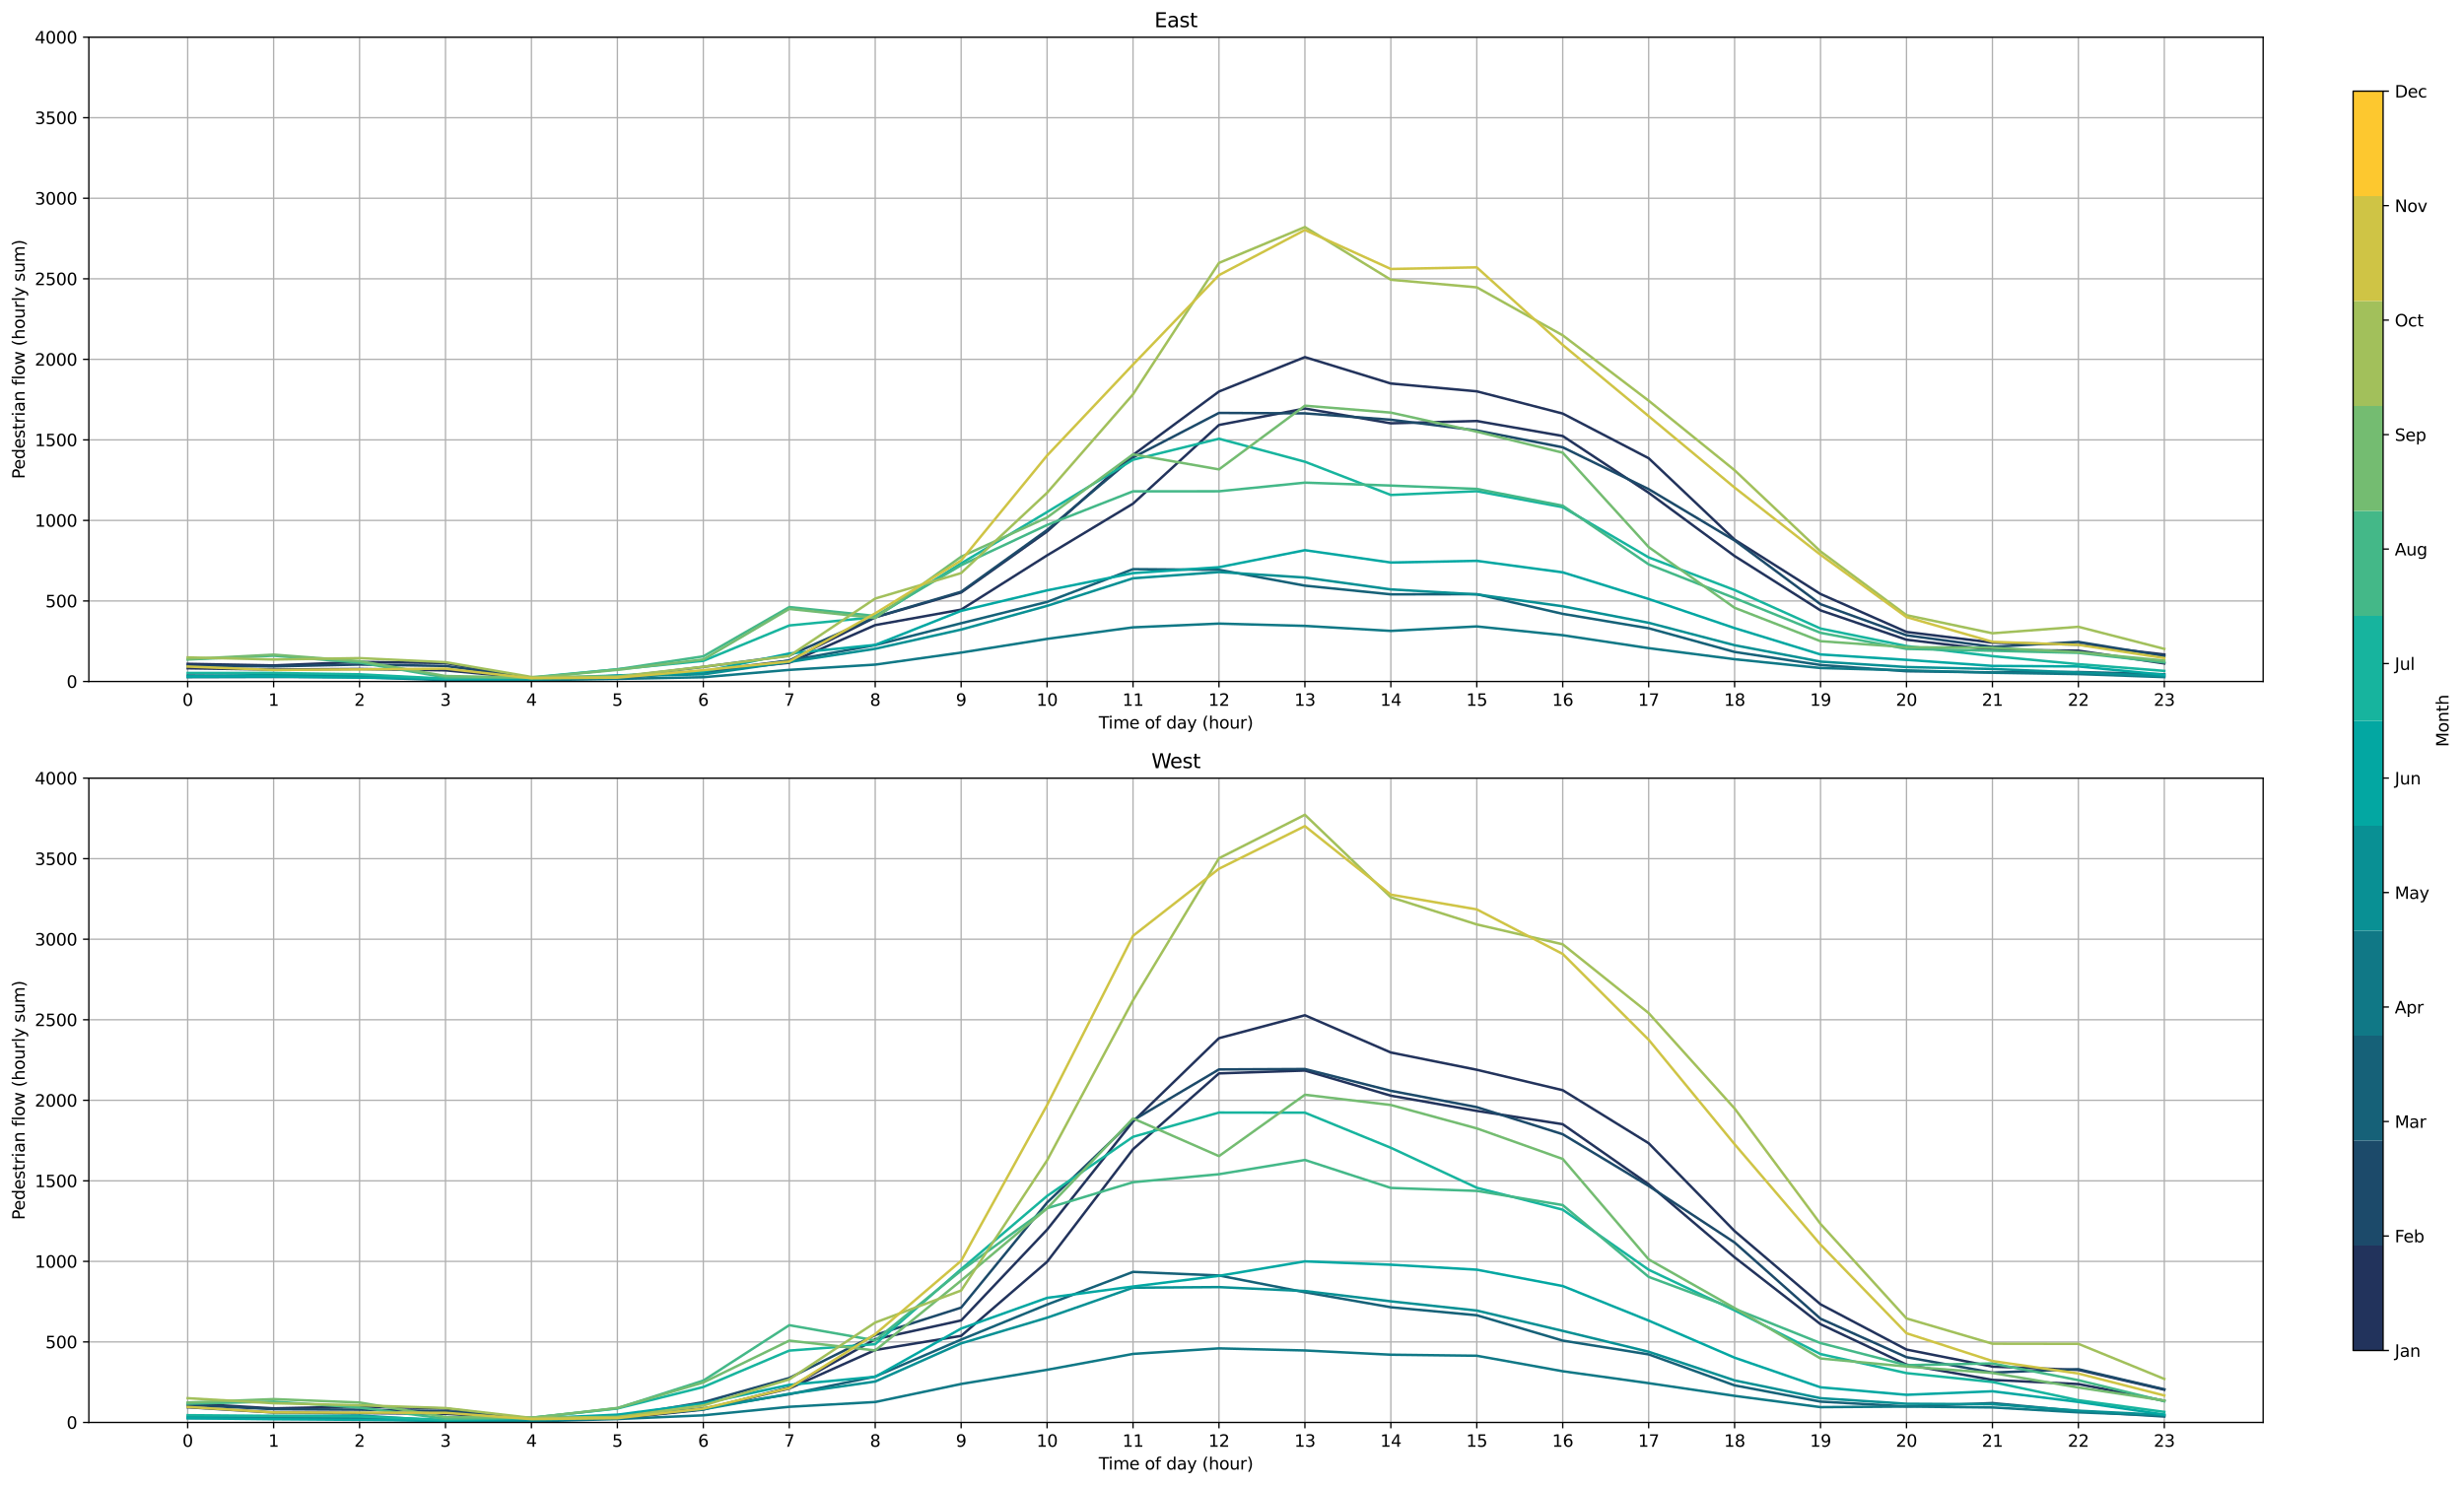 <?xml version="1.0" encoding="utf-8" standalone="no"?>
<!DOCTYPE svg PUBLIC "-//W3C//DTD SVG 1.1//EN"
  "http://www.w3.org/Graphics/SVG/1.1/DTD/svg11.dtd">
<svg xmlns:xlink="http://www.w3.org/1999/xlink" width="1478.881pt" height="891.474pt" viewBox="0 0 1478.881 891.474" xmlns="http://www.w3.org/2000/svg" version="1.1">
 <defs>
  <style type="text/css">*{stroke-linejoin: round; stroke-linecap: butt}</style>
 </defs>
 <g id="figure_1">
  <g id="patch_1">
   <path d="M 0 891.474 
L 1478.881 891.474 
L 1478.881 0 
L 0 0 
z
" style="fill: #ffffff"/>
  </g>
  <g id="axes_1">
   <g id="patch_2">
    <path d="M 53.328 409.109 
L 1358.328 409.109 
L 1358.328 22.318 
L 53.328 22.318 
z
" style="fill: #ffffff"/>
   </g>
   <g id="matplotlib.axis_1">
    <g id="xtick_1">
     <g id="line2d_1">
      <path d="M 112.646 409.109 
L 112.646 22.318 
" clip-path="url(#p26ff79e777)" style="fill: none; stroke: #b0b0b0; stroke-width: 0.8; stroke-linecap: square"/>
     </g>
     <g id="line2d_2">
      <defs>
       <path id="m8619cec221" d="M 0 0 
L 0 3.5 
" style="stroke: #000000; stroke-width: 0.8"/>
      </defs>
      <g>
       <use xlink:href="#m8619cec221" x="112.646" y="409.109" style="stroke: #000000; stroke-width: 0.8"/>
      </g>
     </g>
     <g id="text_1">
      <!-- 0 -->
      <g transform="translate(109.465 423.707) scale(0.1 -0.1)">
       <defs>
        <path id="DejaVuSans-30" d="M 2034 4250 
Q 1547 4250 1301 3770 
Q 1056 3291 1056 2328 
Q 1056 1369 1301 889 
Q 1547 409 2034 409 
Q 2525 409 2770 889 
Q 3016 1369 3016 2328 
Q 3016 3291 2770 3770 
Q 2525 4250 2034 4250 
z
M 2034 4750 
Q 2819 4750 3233 4129 
Q 3647 3509 3647 2328 
Q 3647 1150 3233 529 
Q 2819 -91 2034 -91 
Q 1250 -91 836 529 
Q 422 1150 422 2328 
Q 422 3509 836 4129 
Q 1250 4750 2034 4750 
z
" transform="scale(0.016)"/>
       </defs>
       <use xlink:href="#DejaVuSans-30"/>
      </g>
     </g>
    </g>
    <g id="xtick_2">
     <g id="line2d_3">
      <path d="M 164.227 409.109 
L 164.227 22.318 
" clip-path="url(#p26ff79e777)" style="fill: none; stroke: #b0b0b0; stroke-width: 0.8; stroke-linecap: square"/>
     </g>
     <g id="line2d_4">
      <g>
       <use xlink:href="#m8619cec221" x="164.227" y="409.109" style="stroke: #000000; stroke-width: 0.8"/>
      </g>
     </g>
     <g id="text_2">
      <!-- 1 -->
      <g transform="translate(161.046 423.707) scale(0.1 -0.1)">
       <defs>
        <path id="DejaVuSans-31" d="M 794 531 
L 1825 531 
L 1825 4091 
L 703 3866 
L 703 4441 
L 1819 4666 
L 2450 4666 
L 2450 531 
L 3481 531 
L 3481 0 
L 794 0 
L 794 531 
z
" transform="scale(0.016)"/>
       </defs>
       <use xlink:href="#DejaVuSans-31"/>
      </g>
     </g>
    </g>
    <g id="xtick_3">
     <g id="line2d_5">
      <path d="M 215.808 409.109 
L 215.808 22.318 
" clip-path="url(#p26ff79e777)" style="fill: none; stroke: #b0b0b0; stroke-width: 0.8; stroke-linecap: square"/>
     </g>
     <g id="line2d_6">
      <g>
       <use xlink:href="#m8619cec221" x="215.808" y="409.109" style="stroke: #000000; stroke-width: 0.8"/>
      </g>
     </g>
     <g id="text_3">
      <!-- 2 -->
      <g transform="translate(212.627 423.707) scale(0.1 -0.1)">
       <defs>
        <path id="DejaVuSans-32" d="M 1228 531 
L 3431 531 
L 3431 0 
L 469 0 
L 469 531 
Q 828 903 1448 1529 
Q 2069 2156 2228 2338 
Q 2531 2678 2651 2914 
Q 2772 3150 2772 3378 
Q 2772 3750 2511 3984 
Q 2250 4219 1831 4219 
Q 1534 4219 1204 4116 
Q 875 4013 500 3803 
L 500 4441 
Q 881 4594 1212 4672 
Q 1544 4750 1819 4750 
Q 2544 4750 2975 4387 
Q 3406 4025 3406 3419 
Q 3406 3131 3298 2873 
Q 3191 2616 2906 2266 
Q 2828 2175 2409 1742 
Q 1991 1309 1228 531 
z
" transform="scale(0.016)"/>
       </defs>
       <use xlink:href="#DejaVuSans-32"/>
      </g>
     </g>
    </g>
    <g id="xtick_4">
     <g id="line2d_7">
      <path d="M 267.389 409.109 
L 267.389 22.318 
" clip-path="url(#p26ff79e777)" style="fill: none; stroke: #b0b0b0; stroke-width: 0.8; stroke-linecap: square"/>
     </g>
     <g id="line2d_8">
      <g>
       <use xlink:href="#m8619cec221" x="267.389" y="409.109" style="stroke: #000000; stroke-width: 0.8"/>
      </g>
     </g>
     <g id="text_4">
      <!-- 3 -->
      <g transform="translate(264.208 423.707) scale(0.1 -0.1)">
       <defs>
        <path id="DejaVuSans-33" d="M 2597 2516 
Q 3050 2419 3304 2112 
Q 3559 1806 3559 1356 
Q 3559 666 3084 287 
Q 2609 -91 1734 -91 
Q 1441 -91 1130 -33 
Q 819 25 488 141 
L 488 750 
Q 750 597 1062 519 
Q 1375 441 1716 441 
Q 2309 441 2620 675 
Q 2931 909 2931 1356 
Q 2931 1769 2642 2001 
Q 2353 2234 1838 2234 
L 1294 2234 
L 1294 2753 
L 1863 2753 
Q 2328 2753 2575 2939 
Q 2822 3125 2822 3475 
Q 2822 3834 2567 4026 
Q 2313 4219 1838 4219 
Q 1578 4219 1281 4162 
Q 984 4106 628 3988 
L 628 4550 
Q 988 4650 1302 4700 
Q 1616 4750 1894 4750 
Q 2613 4750 3031 4423 
Q 3450 4097 3450 3541 
Q 3450 3153 3228 2886 
Q 3006 2619 2597 2516 
z
" transform="scale(0.016)"/>
       </defs>
       <use xlink:href="#DejaVuSans-33"/>
      </g>
     </g>
    </g>
    <g id="xtick_5">
     <g id="line2d_9">
      <path d="M 318.97 409.109 
L 318.97 22.318 
" clip-path="url(#p26ff79e777)" style="fill: none; stroke: #b0b0b0; stroke-width: 0.8; stroke-linecap: square"/>
     </g>
     <g id="line2d_10">
      <g>
       <use xlink:href="#m8619cec221" x="318.97" y="409.109" style="stroke: #000000; stroke-width: 0.8"/>
      </g>
     </g>
     <g id="text_5">
      <!-- 4 -->
      <g transform="translate(315.789 423.707) scale(0.1 -0.1)">
       <defs>
        <path id="DejaVuSans-34" d="M 2419 4116 
L 825 1625 
L 2419 1625 
L 2419 4116 
z
M 2253 4666 
L 3047 4666 
L 3047 1625 
L 3713 1625 
L 3713 1100 
L 3047 1100 
L 3047 0 
L 2419 0 
L 2419 1100 
L 313 1100 
L 313 1709 
L 2253 4666 
z
" transform="scale(0.016)"/>
       </defs>
       <use xlink:href="#DejaVuSans-34"/>
      </g>
     </g>
    </g>
    <g id="xtick_6">
     <g id="line2d_11">
      <path d="M 370.551 409.109 
L 370.551 22.318 
" clip-path="url(#p26ff79e777)" style="fill: none; stroke: #b0b0b0; stroke-width: 0.8; stroke-linecap: square"/>
     </g>
     <g id="line2d_12">
      <g>
       <use xlink:href="#m8619cec221" x="370.551" y="409.109" style="stroke: #000000; stroke-width: 0.8"/>
      </g>
     </g>
     <g id="text_6">
      <!-- 5 -->
      <g transform="translate(367.37 423.707) scale(0.1 -0.1)">
       <defs>
        <path id="DejaVuSans-35" d="M 691 4666 
L 3169 4666 
L 3169 4134 
L 1269 4134 
L 1269 2991 
Q 1406 3038 1543 3061 
Q 1681 3084 1819 3084 
Q 2600 3084 3056 2656 
Q 3513 2228 3513 1497 
Q 3513 744 3044 326 
Q 2575 -91 1722 -91 
Q 1428 -91 1123 -41 
Q 819 9 494 109 
L 494 744 
Q 775 591 1075 516 
Q 1375 441 1709 441 
Q 2250 441 2565 725 
Q 2881 1009 2881 1497 
Q 2881 1984 2565 2268 
Q 2250 2553 1709 2553 
Q 1456 2553 1204 2497 
Q 953 2441 691 2322 
L 691 4666 
z
" transform="scale(0.016)"/>
       </defs>
       <use xlink:href="#DejaVuSans-35"/>
      </g>
     </g>
    </g>
    <g id="xtick_7">
     <g id="line2d_13">
      <path d="M 422.132 409.109 
L 422.132 22.318 
" clip-path="url(#p26ff79e777)" style="fill: none; stroke: #b0b0b0; stroke-width: 0.8; stroke-linecap: square"/>
     </g>
     <g id="line2d_14">
      <g>
       <use xlink:href="#m8619cec221" x="422.132" y="409.109" style="stroke: #000000; stroke-width: 0.8"/>
      </g>
     </g>
     <g id="text_7">
      <!-- 6 -->
      <g transform="translate(418.951 423.707) scale(0.1 -0.1)">
       <defs>
        <path id="DejaVuSans-36" d="M 2113 2584 
Q 1688 2584 1439 2293 
Q 1191 2003 1191 1497 
Q 1191 994 1439 701 
Q 1688 409 2113 409 
Q 2538 409 2786 701 
Q 3034 994 3034 1497 
Q 3034 2003 2786 2293 
Q 2538 2584 2113 2584 
z
M 3366 4563 
L 3366 3988 
Q 3128 4100 2886 4159 
Q 2644 4219 2406 4219 
Q 1781 4219 1451 3797 
Q 1122 3375 1075 2522 
Q 1259 2794 1537 2939 
Q 1816 3084 2150 3084 
Q 2853 3084 3261 2657 
Q 3669 2231 3669 1497 
Q 3669 778 3244 343 
Q 2819 -91 2113 -91 
Q 1303 -91 875 529 
Q 447 1150 447 2328 
Q 447 3434 972 4092 
Q 1497 4750 2381 4750 
Q 2619 4750 2861 4703 
Q 3103 4656 3366 4563 
z
" transform="scale(0.016)"/>
       </defs>
       <use xlink:href="#DejaVuSans-36"/>
      </g>
     </g>
    </g>
    <g id="xtick_8">
     <g id="line2d_15">
      <path d="M 473.714 409.109 
L 473.714 22.318 
" clip-path="url(#p26ff79e777)" style="fill: none; stroke: #b0b0b0; stroke-width: 0.8; stroke-linecap: square"/>
     </g>
     <g id="line2d_16">
      <g>
       <use xlink:href="#m8619cec221" x="473.714" y="409.109" style="stroke: #000000; stroke-width: 0.8"/>
      </g>
     </g>
     <g id="text_8">
      <!-- 7 -->
      <g transform="translate(470.532 423.707) scale(0.1 -0.1)">
       <defs>
        <path id="DejaVuSans-37" d="M 525 4666 
L 3525 4666 
L 3525 4397 
L 1831 0 
L 1172 0 
L 2766 4134 
L 525 4134 
L 525 4666 
z
" transform="scale(0.016)"/>
       </defs>
       <use xlink:href="#DejaVuSans-37"/>
      </g>
     </g>
    </g>
    <g id="xtick_9">
     <g id="line2d_17">
      <path d="M 525.295 409.109 
L 525.295 22.318 
" clip-path="url(#p26ff79e777)" style="fill: none; stroke: #b0b0b0; stroke-width: 0.8; stroke-linecap: square"/>
     </g>
     <g id="line2d_18">
      <g>
       <use xlink:href="#m8619cec221" x="525.295" y="409.109" style="stroke: #000000; stroke-width: 0.8"/>
      </g>
     </g>
     <g id="text_9">
      <!-- 8 -->
      <g transform="translate(522.113 423.707) scale(0.1 -0.1)">
       <defs>
        <path id="DejaVuSans-38" d="M 2034 2216 
Q 1584 2216 1326 1975 
Q 1069 1734 1069 1313 
Q 1069 891 1326 650 
Q 1584 409 2034 409 
Q 2484 409 2743 651 
Q 3003 894 3003 1313 
Q 3003 1734 2745 1975 
Q 2488 2216 2034 2216 
z
M 1403 2484 
Q 997 2584 770 2862 
Q 544 3141 544 3541 
Q 544 4100 942 4425 
Q 1341 4750 2034 4750 
Q 2731 4750 3128 4425 
Q 3525 4100 3525 3541 
Q 3525 3141 3298 2862 
Q 3072 2584 2669 2484 
Q 3125 2378 3379 2068 
Q 3634 1759 3634 1313 
Q 3634 634 3220 271 
Q 2806 -91 2034 -91 
Q 1263 -91 848 271 
Q 434 634 434 1313 
Q 434 1759 690 2068 
Q 947 2378 1403 2484 
z
M 1172 3481 
Q 1172 3119 1398 2916 
Q 1625 2713 2034 2713 
Q 2441 2713 2670 2916 
Q 2900 3119 2900 3481 
Q 2900 3844 2670 4047 
Q 2441 4250 2034 4250 
Q 1625 4250 1398 4047 
Q 1172 3844 1172 3481 
z
" transform="scale(0.016)"/>
       </defs>
       <use xlink:href="#DejaVuSans-38"/>
      </g>
     </g>
    </g>
    <g id="xtick_10">
     <g id="line2d_19">
      <path d="M 576.876 409.109 
L 576.876 22.318 
" clip-path="url(#p26ff79e777)" style="fill: none; stroke: #b0b0b0; stroke-width: 0.8; stroke-linecap: square"/>
     </g>
     <g id="line2d_20">
      <g>
       <use xlink:href="#m8619cec221" x="576.876" y="409.109" style="stroke: #000000; stroke-width: 0.8"/>
      </g>
     </g>
     <g id="text_10">
      <!-- 9 -->
      <g transform="translate(573.694 423.707) scale(0.1 -0.1)">
       <defs>
        <path id="DejaVuSans-39" d="M 703 97 
L 703 672 
Q 941 559 1184 500 
Q 1428 441 1663 441 
Q 2288 441 2617 861 
Q 2947 1281 2994 2138 
Q 2813 1869 2534 1725 
Q 2256 1581 1919 1581 
Q 1219 1581 811 2004 
Q 403 2428 403 3163 
Q 403 3881 828 4315 
Q 1253 4750 1959 4750 
Q 2769 4750 3195 4129 
Q 3622 3509 3622 2328 
Q 3622 1225 3098 567 
Q 2575 -91 1691 -91 
Q 1453 -91 1209 -44 
Q 966 3 703 97 
z
M 1959 2075 
Q 2384 2075 2632 2365 
Q 2881 2656 2881 3163 
Q 2881 3666 2632 3958 
Q 2384 4250 1959 4250 
Q 1534 4250 1286 3958 
Q 1038 3666 1038 3163 
Q 1038 2656 1286 2365 
Q 1534 2075 1959 2075 
z
" transform="scale(0.016)"/>
       </defs>
       <use xlink:href="#DejaVuSans-39"/>
      </g>
     </g>
    </g>
    <g id="xtick_11">
     <g id="line2d_21">
      <path d="M 628.457 409.109 
L 628.457 22.318 
" clip-path="url(#p26ff79e777)" style="fill: none; stroke: #b0b0b0; stroke-width: 0.8; stroke-linecap: square"/>
     </g>
     <g id="line2d_22">
      <g>
       <use xlink:href="#m8619cec221" x="628.457" y="409.109" style="stroke: #000000; stroke-width: 0.8"/>
      </g>
     </g>
     <g id="text_11">
      <!-- 10 -->
      <g transform="translate(622.094 423.707) scale(0.1 -0.1)">
       <use xlink:href="#DejaVuSans-31"/>
       <use xlink:href="#DejaVuSans-30" x="63.623"/>
      </g>
     </g>
    </g>
    <g id="xtick_12">
     <g id="line2d_23">
      <path d="M 680.038 409.109 
L 680.038 22.318 
" clip-path="url(#p26ff79e777)" style="fill: none; stroke: #b0b0b0; stroke-width: 0.8; stroke-linecap: square"/>
     </g>
     <g id="line2d_24">
      <g>
       <use xlink:href="#m8619cec221" x="680.038" y="409.109" style="stroke: #000000; stroke-width: 0.8"/>
      </g>
     </g>
     <g id="text_12">
      <!-- 11 -->
      <g transform="translate(673.675 423.707) scale(0.1 -0.1)">
       <use xlink:href="#DejaVuSans-31"/>
       <use xlink:href="#DejaVuSans-31" x="63.623"/>
      </g>
     </g>
    </g>
    <g id="xtick_13">
     <g id="line2d_25">
      <path d="M 731.619 409.109 
L 731.619 22.318 
" clip-path="url(#p26ff79e777)" style="fill: none; stroke: #b0b0b0; stroke-width: 0.8; stroke-linecap: square"/>
     </g>
     <g id="line2d_26">
      <g>
       <use xlink:href="#m8619cec221" x="731.619" y="409.109" style="stroke: #000000; stroke-width: 0.8"/>
      </g>
     </g>
     <g id="text_13">
      <!-- 12 -->
      <g transform="translate(725.256 423.707) scale(0.1 -0.1)">
       <use xlink:href="#DejaVuSans-31"/>
       <use xlink:href="#DejaVuSans-32" x="63.623"/>
      </g>
     </g>
    </g>
    <g id="xtick_14">
     <g id="line2d_27">
      <path d="M 783.2 409.109 
L 783.2 22.318 
" clip-path="url(#p26ff79e777)" style="fill: none; stroke: #b0b0b0; stroke-width: 0.8; stroke-linecap: square"/>
     </g>
     <g id="line2d_28">
      <g>
       <use xlink:href="#m8619cec221" x="783.2" y="409.109" style="stroke: #000000; stroke-width: 0.8"/>
      </g>
     </g>
     <g id="text_14">
      <!-- 13 -->
      <g transform="translate(776.837 423.707) scale(0.1 -0.1)">
       <use xlink:href="#DejaVuSans-31"/>
       <use xlink:href="#DejaVuSans-33" x="63.623"/>
      </g>
     </g>
    </g>
    <g id="xtick_15">
     <g id="line2d_29">
      <path d="M 834.781 409.109 
L 834.781 22.318 
" clip-path="url(#p26ff79e777)" style="fill: none; stroke: #b0b0b0; stroke-width: 0.8; stroke-linecap: square"/>
     </g>
     <g id="line2d_30">
      <g>
       <use xlink:href="#m8619cec221" x="834.781" y="409.109" style="stroke: #000000; stroke-width: 0.8"/>
      </g>
     </g>
     <g id="text_15">
      <!-- 14 -->
      <g transform="translate(828.418 423.707) scale(0.1 -0.1)">
       <use xlink:href="#DejaVuSans-31"/>
       <use xlink:href="#DejaVuSans-34" x="63.623"/>
      </g>
     </g>
    </g>
    <g id="xtick_16">
     <g id="line2d_31">
      <path d="M 886.362 409.109 
L 886.362 22.318 
" clip-path="url(#p26ff79e777)" style="fill: none; stroke: #b0b0b0; stroke-width: 0.8; stroke-linecap: square"/>
     </g>
     <g id="line2d_32">
      <g>
       <use xlink:href="#m8619cec221" x="886.362" y="409.109" style="stroke: #000000; stroke-width: 0.8"/>
      </g>
     </g>
     <g id="text_16">
      <!-- 15 -->
      <g transform="translate(879.999 423.707) scale(0.1 -0.1)">
       <use xlink:href="#DejaVuSans-31"/>
       <use xlink:href="#DejaVuSans-35" x="63.623"/>
      </g>
     </g>
    </g>
    <g id="xtick_17">
     <g id="line2d_33">
      <path d="M 937.943 409.109 
L 937.943 22.318 
" clip-path="url(#p26ff79e777)" style="fill: none; stroke: #b0b0b0; stroke-width: 0.8; stroke-linecap: square"/>
     </g>
     <g id="line2d_34">
      <g>
       <use xlink:href="#m8619cec221" x="937.943" y="409.109" style="stroke: #000000; stroke-width: 0.8"/>
      </g>
     </g>
     <g id="text_17">
      <!-- 16 -->
      <g transform="translate(931.58 423.707) scale(0.1 -0.1)">
       <use xlink:href="#DejaVuSans-31"/>
       <use xlink:href="#DejaVuSans-36" x="63.623"/>
      </g>
     </g>
    </g>
    <g id="xtick_18">
     <g id="line2d_35">
      <path d="M 989.524 409.109 
L 989.524 22.318 
" clip-path="url(#p26ff79e777)" style="fill: none; stroke: #b0b0b0; stroke-width: 0.8; stroke-linecap: square"/>
     </g>
     <g id="line2d_36">
      <g>
       <use xlink:href="#m8619cec221" x="989.524" y="409.109" style="stroke: #000000; stroke-width: 0.8"/>
      </g>
     </g>
     <g id="text_18">
      <!-- 17 -->
      <g transform="translate(983.161 423.707) scale(0.1 -0.1)">
       <use xlink:href="#DejaVuSans-31"/>
       <use xlink:href="#DejaVuSans-37" x="63.623"/>
      </g>
     </g>
    </g>
    <g id="xtick_19">
     <g id="line2d_37">
      <path d="M 1041.105 409.109 
L 1041.105 22.318 
" clip-path="url(#p26ff79e777)" style="fill: none; stroke: #b0b0b0; stroke-width: 0.8; stroke-linecap: square"/>
     </g>
     <g id="line2d_38">
      <g>
       <use xlink:href="#m8619cec221" x="1041.105" y="409.109" style="stroke: #000000; stroke-width: 0.8"/>
      </g>
     </g>
     <g id="text_19">
      <!-- 18 -->
      <g transform="translate(1034.742 423.707) scale(0.1 -0.1)">
       <use xlink:href="#DejaVuSans-31"/>
       <use xlink:href="#DejaVuSans-38" x="63.623"/>
      </g>
     </g>
    </g>
    <g id="xtick_20">
     <g id="line2d_39">
      <path d="M 1092.686 409.109 
L 1092.686 22.318 
" clip-path="url(#p26ff79e777)" style="fill: none; stroke: #b0b0b0; stroke-width: 0.8; stroke-linecap: square"/>
     </g>
     <g id="line2d_40">
      <g>
       <use xlink:href="#m8619cec221" x="1092.686" y="409.109" style="stroke: #000000; stroke-width: 0.8"/>
      </g>
     </g>
     <g id="text_20">
      <!-- 19 -->
      <g transform="translate(1086.323 423.707) scale(0.1 -0.1)">
       <use xlink:href="#DejaVuSans-31"/>
       <use xlink:href="#DejaVuSans-39" x="63.623"/>
      </g>
     </g>
    </g>
    <g id="xtick_21">
     <g id="line2d_41">
      <path d="M 1144.267 409.109 
L 1144.267 22.318 
" clip-path="url(#p26ff79e777)" style="fill: none; stroke: #b0b0b0; stroke-width: 0.8; stroke-linecap: square"/>
     </g>
     <g id="line2d_42">
      <g>
       <use xlink:href="#m8619cec221" x="1144.267" y="409.109" style="stroke: #000000; stroke-width: 0.8"/>
      </g>
     </g>
     <g id="text_21">
      <!-- 20 -->
      <g transform="translate(1137.904 423.707) scale(0.1 -0.1)">
       <use xlink:href="#DejaVuSans-32"/>
       <use xlink:href="#DejaVuSans-30" x="63.623"/>
      </g>
     </g>
    </g>
    <g id="xtick_22">
     <g id="line2d_43">
      <path d="M 1195.848 409.109 
L 1195.848 22.318 
" clip-path="url(#p26ff79e777)" style="fill: none; stroke: #b0b0b0; stroke-width: 0.8; stroke-linecap: square"/>
     </g>
     <g id="line2d_44">
      <g>
       <use xlink:href="#m8619cec221" x="1195.848" y="409.109" style="stroke: #000000; stroke-width: 0.8"/>
      </g>
     </g>
     <g id="text_22">
      <!-- 21 -->
      <g transform="translate(1189.485 423.707) scale(0.1 -0.1)">
       <use xlink:href="#DejaVuSans-32"/>
       <use xlink:href="#DejaVuSans-31" x="63.623"/>
      </g>
     </g>
    </g>
    <g id="xtick_23">
     <g id="line2d_45">
      <path d="M 1247.429 409.109 
L 1247.429 22.318 
" clip-path="url(#p26ff79e777)" style="fill: none; stroke: #b0b0b0; stroke-width: 0.8; stroke-linecap: square"/>
     </g>
     <g id="line2d_46">
      <g>
       <use xlink:href="#m8619cec221" x="1247.429" y="409.109" style="stroke: #000000; stroke-width: 0.8"/>
      </g>
     </g>
     <g id="text_23">
      <!-- 22 -->
      <g transform="translate(1241.066 423.707) scale(0.1 -0.1)">
       <use xlink:href="#DejaVuSans-32"/>
       <use xlink:href="#DejaVuSans-32" x="63.623"/>
      </g>
     </g>
    </g>
    <g id="xtick_24">
     <g id="line2d_47">
      <path d="M 1299.01 409.109 
L 1299.01 22.318 
" clip-path="url(#p26ff79e777)" style="fill: none; stroke: #b0b0b0; stroke-width: 0.8; stroke-linecap: square"/>
     </g>
     <g id="line2d_48">
      <g>
       <use xlink:href="#m8619cec221" x="1299.01" y="409.109" style="stroke: #000000; stroke-width: 0.8"/>
      </g>
     </g>
     <g id="text_24">
      <!-- 23 -->
      <g transform="translate(1292.647 423.707) scale(0.1 -0.1)">
       <use xlink:href="#DejaVuSans-32"/>
       <use xlink:href="#DejaVuSans-33" x="63.623"/>
      </g>
     </g>
    </g>
    <g id="text_25">
     <!-- Time of day (hour) -->
     <g transform="translate(659.456 437.385) scale(0.1 -0.1)">
      <defs>
       <path id="DejaVuSans-54" d="M -19 4666 
L 3928 4666 
L 3928 4134 
L 2272 4134 
L 2272 0 
L 1638 0 
L 1638 4134 
L -19 4134 
L -19 4666 
z
" transform="scale(0.016)"/>
       <path id="DejaVuSans-69" d="M 603 3500 
L 1178 3500 
L 1178 0 
L 603 0 
L 603 3500 
z
M 603 4863 
L 1178 4863 
L 1178 4134 
L 603 4134 
L 603 4863 
z
" transform="scale(0.016)"/>
       <path id="DejaVuSans-6d" d="M 3328 2828 
Q 3544 3216 3844 3400 
Q 4144 3584 4550 3584 
Q 5097 3584 5394 3201 
Q 5691 2819 5691 2113 
L 5691 0 
L 5113 0 
L 5113 2094 
Q 5113 2597 4934 2840 
Q 4756 3084 4391 3084 
Q 3944 3084 3684 2787 
Q 3425 2491 3425 1978 
L 3425 0 
L 2847 0 
L 2847 2094 
Q 2847 2600 2669 2842 
Q 2491 3084 2119 3084 
Q 1678 3084 1418 2786 
Q 1159 2488 1159 1978 
L 1159 0 
L 581 0 
L 581 3500 
L 1159 3500 
L 1159 2956 
Q 1356 3278 1631 3431 
Q 1906 3584 2284 3584 
Q 2666 3584 2933 3390 
Q 3200 3197 3328 2828 
z
" transform="scale(0.016)"/>
       <path id="DejaVuSans-65" d="M 3597 1894 
L 3597 1613 
L 953 1613 
Q 991 1019 1311 708 
Q 1631 397 2203 397 
Q 2534 397 2845 478 
Q 3156 559 3463 722 
L 3463 178 
Q 3153 47 2828 -22 
Q 2503 -91 2169 -91 
Q 1331 -91 842 396 
Q 353 884 353 1716 
Q 353 2575 817 3079 
Q 1281 3584 2069 3584 
Q 2775 3584 3186 3129 
Q 3597 2675 3597 1894 
z
M 3022 2063 
Q 3016 2534 2758 2815 
Q 2500 3097 2075 3097 
Q 1594 3097 1305 2825 
Q 1016 2553 972 2059 
L 3022 2063 
z
" transform="scale(0.016)"/>
       <path id="DejaVuSans-20" transform="scale(0.016)"/>
       <path id="DejaVuSans-6f" d="M 1959 3097 
Q 1497 3097 1228 2736 
Q 959 2375 959 1747 
Q 959 1119 1226 758 
Q 1494 397 1959 397 
Q 2419 397 2687 759 
Q 2956 1122 2956 1747 
Q 2956 2369 2687 2733 
Q 2419 3097 1959 3097 
z
M 1959 3584 
Q 2709 3584 3137 3096 
Q 3566 2609 3566 1747 
Q 3566 888 3137 398 
Q 2709 -91 1959 -91 
Q 1206 -91 779 398 
Q 353 888 353 1747 
Q 353 2609 779 3096 
Q 1206 3584 1959 3584 
z
" transform="scale(0.016)"/>
       <path id="DejaVuSans-66" d="M 2375 4863 
L 2375 4384 
L 1825 4384 
Q 1516 4384 1395 4259 
Q 1275 4134 1275 3809 
L 1275 3500 
L 2222 3500 
L 2222 3053 
L 1275 3053 
L 1275 0 
L 697 0 
L 697 3053 
L 147 3053 
L 147 3500 
L 697 3500 
L 697 3744 
Q 697 4328 969 4595 
Q 1241 4863 1831 4863 
L 2375 4863 
z
" transform="scale(0.016)"/>
       <path id="DejaVuSans-64" d="M 2906 2969 
L 2906 4863 
L 3481 4863 
L 3481 0 
L 2906 0 
L 2906 525 
Q 2725 213 2448 61 
Q 2172 -91 1784 -91 
Q 1150 -91 751 415 
Q 353 922 353 1747 
Q 353 2572 751 3078 
Q 1150 3584 1784 3584 
Q 2172 3584 2448 3432 
Q 2725 3281 2906 2969 
z
M 947 1747 
Q 947 1113 1208 752 
Q 1469 391 1925 391 
Q 2381 391 2643 752 
Q 2906 1113 2906 1747 
Q 2906 2381 2643 2742 
Q 2381 3103 1925 3103 
Q 1469 3103 1208 2742 
Q 947 2381 947 1747 
z
" transform="scale(0.016)"/>
       <path id="DejaVuSans-61" d="M 2194 1759 
Q 1497 1759 1228 1600 
Q 959 1441 959 1056 
Q 959 750 1161 570 
Q 1363 391 1709 391 
Q 2188 391 2477 730 
Q 2766 1069 2766 1631 
L 2766 1759 
L 2194 1759 
z
M 3341 1997 
L 3341 0 
L 2766 0 
L 2766 531 
Q 2569 213 2275 61 
Q 1981 -91 1556 -91 
Q 1019 -91 701 211 
Q 384 513 384 1019 
Q 384 1609 779 1909 
Q 1175 2209 1959 2209 
L 2766 2209 
L 2766 2266 
Q 2766 2663 2505 2880 
Q 2244 3097 1772 3097 
Q 1472 3097 1187 3025 
Q 903 2953 641 2809 
L 641 3341 
Q 956 3463 1253 3523 
Q 1550 3584 1831 3584 
Q 2591 3584 2966 3190 
Q 3341 2797 3341 1997 
z
" transform="scale(0.016)"/>
       <path id="DejaVuSans-79" d="M 2059 -325 
Q 1816 -950 1584 -1140 
Q 1353 -1331 966 -1331 
L 506 -1331 
L 506 -850 
L 844 -850 
Q 1081 -850 1212 -737 
Q 1344 -625 1503 -206 
L 1606 56 
L 191 3500 
L 800 3500 
L 1894 763 
L 2988 3500 
L 3597 3500 
L 2059 -325 
z
" transform="scale(0.016)"/>
       <path id="DejaVuSans-28" d="M 1984 4856 
Q 1566 4138 1362 3434 
Q 1159 2731 1159 2009 
Q 1159 1288 1364 580 
Q 1569 -128 1984 -844 
L 1484 -844 
Q 1016 -109 783 600 
Q 550 1309 550 2009 
Q 550 2706 781 3412 
Q 1013 4119 1484 4856 
L 1984 4856 
z
" transform="scale(0.016)"/>
       <path id="DejaVuSans-68" d="M 3513 2113 
L 3513 0 
L 2938 0 
L 2938 2094 
Q 2938 2591 2744 2837 
Q 2550 3084 2163 3084 
Q 1697 3084 1428 2787 
Q 1159 2491 1159 1978 
L 1159 0 
L 581 0 
L 581 4863 
L 1159 4863 
L 1159 2956 
Q 1366 3272 1645 3428 
Q 1925 3584 2291 3584 
Q 2894 3584 3203 3211 
Q 3513 2838 3513 2113 
z
" transform="scale(0.016)"/>
       <path id="DejaVuSans-75" d="M 544 1381 
L 544 3500 
L 1119 3500 
L 1119 1403 
Q 1119 906 1312 657 
Q 1506 409 1894 409 
Q 2359 409 2629 706 
Q 2900 1003 2900 1516 
L 2900 3500 
L 3475 3500 
L 3475 0 
L 2900 0 
L 2900 538 
Q 2691 219 2414 64 
Q 2138 -91 1772 -91 
Q 1169 -91 856 284 
Q 544 659 544 1381 
z
M 1991 3584 
L 1991 3584 
z
" transform="scale(0.016)"/>
       <path id="DejaVuSans-72" d="M 2631 2963 
Q 2534 3019 2420 3045 
Q 2306 3072 2169 3072 
Q 1681 3072 1420 2755 
Q 1159 2438 1159 1844 
L 1159 0 
L 581 0 
L 581 3500 
L 1159 3500 
L 1159 2956 
Q 1341 3275 1631 3429 
Q 1922 3584 2338 3584 
Q 2397 3584 2469 3576 
Q 2541 3569 2628 3553 
L 2631 2963 
z
" transform="scale(0.016)"/>
       <path id="DejaVuSans-29" d="M 513 4856 
L 1013 4856 
Q 1481 4119 1714 3412 
Q 1947 2706 1947 2009 
Q 1947 1309 1714 600 
Q 1481 -109 1013 -844 
L 513 -844 
Q 928 -128 1133 580 
Q 1338 1288 1338 2009 
Q 1338 2731 1133 3434 
Q 928 4138 513 4856 
z
" transform="scale(0.016)"/>
      </defs>
      <use xlink:href="#DejaVuSans-54"/>
      <use xlink:href="#DejaVuSans-69" x="57.959"/>
      <use xlink:href="#DejaVuSans-6d" x="85.742"/>
      <use xlink:href="#DejaVuSans-65" x="183.154"/>
      <use xlink:href="#DejaVuSans-20" x="244.678"/>
      <use xlink:href="#DejaVuSans-6f" x="276.465"/>
      <use xlink:href="#DejaVuSans-66" x="337.646"/>
      <use xlink:href="#DejaVuSans-20" x="372.852"/>
      <use xlink:href="#DejaVuSans-64" x="404.639"/>
      <use xlink:href="#DejaVuSans-61" x="468.115"/>
      <use xlink:href="#DejaVuSans-79" x="529.395"/>
      <use xlink:href="#DejaVuSans-20" x="588.574"/>
      <use xlink:href="#DejaVuSans-28" x="620.361"/>
      <use xlink:href="#DejaVuSans-68" x="659.375"/>
      <use xlink:href="#DejaVuSans-6f" x="722.754"/>
      <use xlink:href="#DejaVuSans-75" x="783.936"/>
      <use xlink:href="#DejaVuSans-72" x="847.314"/>
      <use xlink:href="#DejaVuSans-29" x="888.428"/>
     </g>
    </g>
   </g>
   <g id="matplotlib.axis_2">
    <g id="ytick_1">
     <g id="line2d_49">
      <path d="M 53.328 409.109 
L 1358.328 409.109 
" clip-path="url(#p26ff79e777)" style="fill: none; stroke: #b0b0b0; stroke-width: 0.8; stroke-linecap: square"/>
     </g>
     <g id="line2d_50">
      <defs>
       <path id="mcfea21e7ff" d="M 0 0 
L -3.5 0 
" style="stroke: #000000; stroke-width: 0.8"/>
      </defs>
      <g>
       <use xlink:href="#mcfea21e7ff" x="53.328" y="409.109" style="stroke: #000000; stroke-width: 0.8"/>
      </g>
     </g>
     <g id="text_26">
      <!-- 0 -->
      <g transform="translate(39.966 412.908) scale(0.1 -0.1)">
       <use xlink:href="#DejaVuSans-30"/>
      </g>
     </g>
    </g>
    <g id="ytick_2">
     <g id="line2d_51">
      <path d="M 53.328 360.76 
L 1358.328 360.76 
" clip-path="url(#p26ff79e777)" style="fill: none; stroke: #b0b0b0; stroke-width: 0.8; stroke-linecap: square"/>
     </g>
     <g id="line2d_52">
      <g>
       <use xlink:href="#mcfea21e7ff" x="53.328" y="360.76" style="stroke: #000000; stroke-width: 0.8"/>
      </g>
     </g>
     <g id="text_27">
      <!-- 500 -->
      <g transform="translate(27.241 364.559) scale(0.1 -0.1)">
       <use xlink:href="#DejaVuSans-35"/>
       <use xlink:href="#DejaVuSans-30" x="63.623"/>
       <use xlink:href="#DejaVuSans-30" x="127.246"/>
      </g>
     </g>
    </g>
    <g id="ytick_3">
     <g id="line2d_53">
      <path d="M 53.328 312.411 
L 1358.328 312.411 
" clip-path="url(#p26ff79e777)" style="fill: none; stroke: #b0b0b0; stroke-width: 0.8; stroke-linecap: square"/>
     </g>
     <g id="line2d_54">
      <g>
       <use xlink:href="#mcfea21e7ff" x="53.328" y="312.411" style="stroke: #000000; stroke-width: 0.8"/>
      </g>
     </g>
     <g id="text_28">
      <!-- 1000 -->
      <g transform="translate(20.878 316.21) scale(0.1 -0.1)">
       <use xlink:href="#DejaVuSans-31"/>
       <use xlink:href="#DejaVuSans-30" x="63.623"/>
       <use xlink:href="#DejaVuSans-30" x="127.246"/>
       <use xlink:href="#DejaVuSans-30" x="190.869"/>
      </g>
     </g>
    </g>
    <g id="ytick_4">
     <g id="line2d_55">
      <path d="M 53.328 264.062 
L 1358.328 264.062 
" clip-path="url(#p26ff79e777)" style="fill: none; stroke: #b0b0b0; stroke-width: 0.8; stroke-linecap: square"/>
     </g>
     <g id="line2d_56">
      <g>
       <use xlink:href="#mcfea21e7ff" x="53.328" y="264.062" style="stroke: #000000; stroke-width: 0.8"/>
      </g>
     </g>
     <g id="text_29">
      <!-- 1500 -->
      <g transform="translate(20.878 267.862) scale(0.1 -0.1)">
       <use xlink:href="#DejaVuSans-31"/>
       <use xlink:href="#DejaVuSans-35" x="63.623"/>
       <use xlink:href="#DejaVuSans-30" x="127.246"/>
       <use xlink:href="#DejaVuSans-30" x="190.869"/>
      </g>
     </g>
    </g>
    <g id="ytick_5">
     <g id="line2d_57">
      <path d="M 53.328 215.713 
L 1358.328 215.713 
" clip-path="url(#p26ff79e777)" style="fill: none; stroke: #b0b0b0; stroke-width: 0.8; stroke-linecap: square"/>
     </g>
     <g id="line2d_58">
      <g>
       <use xlink:href="#mcfea21e7ff" x="53.328" y="215.713" style="stroke: #000000; stroke-width: 0.8"/>
      </g>
     </g>
     <g id="text_30">
      <!-- 2000 -->
      <g transform="translate(20.878 219.513) scale(0.1 -0.1)">
       <use xlink:href="#DejaVuSans-32"/>
       <use xlink:href="#DejaVuSans-30" x="63.623"/>
       <use xlink:href="#DejaVuSans-30" x="127.246"/>
       <use xlink:href="#DejaVuSans-30" x="190.869"/>
      </g>
     </g>
    </g>
    <g id="ytick_6">
     <g id="line2d_59">
      <path d="M 53.328 167.365 
L 1358.328 167.365 
" clip-path="url(#p26ff79e777)" style="fill: none; stroke: #b0b0b0; stroke-width: 0.8; stroke-linecap: square"/>
     </g>
     <g id="line2d_60">
      <g>
       <use xlink:href="#mcfea21e7ff" x="53.328" y="167.365" style="stroke: #000000; stroke-width: 0.8"/>
      </g>
     </g>
     <g id="text_31">
      <!-- 2500 -->
      <g transform="translate(20.878 171.164) scale(0.1 -0.1)">
       <use xlink:href="#DejaVuSans-32"/>
       <use xlink:href="#DejaVuSans-35" x="63.623"/>
       <use xlink:href="#DejaVuSans-30" x="127.246"/>
       <use xlink:href="#DejaVuSans-30" x="190.869"/>
      </g>
     </g>
    </g>
    <g id="ytick_7">
     <g id="line2d_61">
      <path d="M 53.328 119.016 
L 1358.328 119.016 
" clip-path="url(#p26ff79e777)" style="fill: none; stroke: #b0b0b0; stroke-width: 0.8; stroke-linecap: square"/>
     </g>
     <g id="line2d_62">
      <g>
       <use xlink:href="#mcfea21e7ff" x="53.328" y="119.016" style="stroke: #000000; stroke-width: 0.8"/>
      </g>
     </g>
     <g id="text_32">
      <!-- 3000 -->
      <g transform="translate(20.878 122.815) scale(0.1 -0.1)">
       <use xlink:href="#DejaVuSans-33"/>
       <use xlink:href="#DejaVuSans-30" x="63.623"/>
       <use xlink:href="#DejaVuSans-30" x="127.246"/>
       <use xlink:href="#DejaVuSans-30" x="190.869"/>
      </g>
     </g>
    </g>
    <g id="ytick_8">
     <g id="line2d_63">
      <path d="M 53.328 70.667 
L 1358.328 70.667 
" clip-path="url(#p26ff79e777)" style="fill: none; stroke: #b0b0b0; stroke-width: 0.8; stroke-linecap: square"/>
     </g>
     <g id="line2d_64">
      <g>
       <use xlink:href="#mcfea21e7ff" x="53.328" y="70.667" style="stroke: #000000; stroke-width: 0.8"/>
      </g>
     </g>
     <g id="text_33">
      <!-- 3500 -->
      <g transform="translate(20.878 74.466) scale(0.1 -0.1)">
       <use xlink:href="#DejaVuSans-33"/>
       <use xlink:href="#DejaVuSans-35" x="63.623"/>
       <use xlink:href="#DejaVuSans-30" x="127.246"/>
       <use xlink:href="#DejaVuSans-30" x="190.869"/>
      </g>
     </g>
    </g>
    <g id="ytick_9">
     <g id="line2d_65">
      <path d="M 53.328 22.318 
L 1358.328 22.318 
" clip-path="url(#p26ff79e777)" style="fill: none; stroke: #b0b0b0; stroke-width: 0.8; stroke-linecap: square"/>
     </g>
     <g id="line2d_66">
      <g>
       <use xlink:href="#mcfea21e7ff" x="53.328" y="22.318" style="stroke: #000000; stroke-width: 0.8"/>
      </g>
     </g>
     <g id="text_34">
      <!-- 4000 -->
      <g transform="translate(20.878 26.117) scale(0.1 -0.1)">
       <use xlink:href="#DejaVuSans-34"/>
       <use xlink:href="#DejaVuSans-30" x="63.623"/>
       <use xlink:href="#DejaVuSans-30" x="127.246"/>
       <use xlink:href="#DejaVuSans-30" x="190.869"/>
      </g>
     </g>
    </g>
    <g id="text_35">
     <!-- Pedestrian flow (hourly sum) -->
     <g transform="translate(14.798 287.528) rotate(-90) scale(0.1 -0.1)">
      <defs>
       <path id="DejaVuSans-50" d="M 1259 4147 
L 1259 2394 
L 2053 2394 
Q 2494 2394 2734 2622 
Q 2975 2850 2975 3272 
Q 2975 3691 2734 3919 
Q 2494 4147 2053 4147 
L 1259 4147 
z
M 628 4666 
L 2053 4666 
Q 2838 4666 3239 4311 
Q 3641 3956 3641 3272 
Q 3641 2581 3239 2228 
Q 2838 1875 2053 1875 
L 1259 1875 
L 1259 0 
L 628 0 
L 628 4666 
z
" transform="scale(0.016)"/>
       <path id="DejaVuSans-73" d="M 2834 3397 
L 2834 2853 
Q 2591 2978 2328 3040 
Q 2066 3103 1784 3103 
Q 1356 3103 1142 2972 
Q 928 2841 928 2578 
Q 928 2378 1081 2264 
Q 1234 2150 1697 2047 
L 1894 2003 
Q 2506 1872 2764 1633 
Q 3022 1394 3022 966 
Q 3022 478 2636 193 
Q 2250 -91 1575 -91 
Q 1294 -91 989 -36 
Q 684 19 347 128 
L 347 722 
Q 666 556 975 473 
Q 1284 391 1588 391 
Q 1994 391 2212 530 
Q 2431 669 2431 922 
Q 2431 1156 2273 1281 
Q 2116 1406 1581 1522 
L 1381 1569 
Q 847 1681 609 1914 
Q 372 2147 372 2553 
Q 372 3047 722 3315 
Q 1072 3584 1716 3584 
Q 2034 3584 2315 3537 
Q 2597 3491 2834 3397 
z
" transform="scale(0.016)"/>
       <path id="DejaVuSans-74" d="M 1172 4494 
L 1172 3500 
L 2356 3500 
L 2356 3053 
L 1172 3053 
L 1172 1153 
Q 1172 725 1289 603 
Q 1406 481 1766 481 
L 2356 481 
L 2356 0 
L 1766 0 
Q 1100 0 847 248 
Q 594 497 594 1153 
L 594 3053 
L 172 3053 
L 172 3500 
L 594 3500 
L 594 4494 
L 1172 4494 
z
" transform="scale(0.016)"/>
       <path id="DejaVuSans-6e" d="M 3513 2113 
L 3513 0 
L 2938 0 
L 2938 2094 
Q 2938 2591 2744 2837 
Q 2550 3084 2163 3084 
Q 1697 3084 1428 2787 
Q 1159 2491 1159 1978 
L 1159 0 
L 581 0 
L 581 3500 
L 1159 3500 
L 1159 2956 
Q 1366 3272 1645 3428 
Q 1925 3584 2291 3584 
Q 2894 3584 3203 3211 
Q 3513 2838 3513 2113 
z
" transform="scale(0.016)"/>
       <path id="DejaVuSans-6c" d="M 603 4863 
L 1178 4863 
L 1178 0 
L 603 0 
L 603 4863 
z
" transform="scale(0.016)"/>
       <path id="DejaVuSans-77" d="M 269 3500 
L 844 3500 
L 1563 769 
L 2278 3500 
L 2956 3500 
L 3675 769 
L 4391 3500 
L 4966 3500 
L 4050 0 
L 3372 0 
L 2619 2869 
L 1863 0 
L 1184 0 
L 269 3500 
z
" transform="scale(0.016)"/>
      </defs>
      <use xlink:href="#DejaVuSans-50"/>
      <use xlink:href="#DejaVuSans-65" x="56.678"/>
      <use xlink:href="#DejaVuSans-64" x="118.201"/>
      <use xlink:href="#DejaVuSans-65" x="181.678"/>
      <use xlink:href="#DejaVuSans-73" x="243.201"/>
      <use xlink:href="#DejaVuSans-74" x="295.301"/>
      <use xlink:href="#DejaVuSans-72" x="334.51"/>
      <use xlink:href="#DejaVuSans-69" x="375.623"/>
      <use xlink:href="#DejaVuSans-61" x="403.406"/>
      <use xlink:href="#DejaVuSans-6e" x="464.686"/>
      <use xlink:href="#DejaVuSans-20" x="528.064"/>
      <use xlink:href="#DejaVuSans-66" x="559.852"/>
      <use xlink:href="#DejaVuSans-6c" x="595.057"/>
      <use xlink:href="#DejaVuSans-6f" x="622.84"/>
      <use xlink:href="#DejaVuSans-77" x="684.021"/>
      <use xlink:href="#DejaVuSans-20" x="765.809"/>
      <use xlink:href="#DejaVuSans-28" x="797.596"/>
      <use xlink:href="#DejaVuSans-68" x="836.609"/>
      <use xlink:href="#DejaVuSans-6f" x="899.988"/>
      <use xlink:href="#DejaVuSans-75" x="961.17"/>
      <use xlink:href="#DejaVuSans-72" x="1024.549"/>
      <use xlink:href="#DejaVuSans-6c" x="1065.662"/>
      <use xlink:href="#DejaVuSans-79" x="1093.445"/>
      <use xlink:href="#DejaVuSans-20" x="1152.625"/>
      <use xlink:href="#DejaVuSans-73" x="1184.412"/>
      <use xlink:href="#DejaVuSans-75" x="1236.512"/>
      <use xlink:href="#DejaVuSans-6d" x="1299.891"/>
      <use xlink:href="#DejaVuSans-29" x="1397.303"/>
     </g>
    </g>
   </g>
   <g id="line2d_67">
    <path d="M 112.646 401.184 
L 164.227 401.949 
L 215.808 401.609 
L 267.389 402.419 
L 318.97 407.279 
L 370.551 406.969 
L 422.132 403.117 
L 473.714 397.862 
L 525.295 375.26 
L 576.876 365.969 
L 628.457 333.404 
L 680.038 302.345 
L 731.619 255.123 
L 783.2 245.238 
L 834.781 254.118 
L 886.362 252.732 
L 937.943 261.749 
L 989.524 295.813 
L 1041.105 333.797 
L 1092.686 366.431 
L 1144.267 384.031 
L 1195.848 390.148 
L 1247.429 390.59 
L 1299.01 398.274 
" clip-path="url(#p26ff79e777)" style="fill: none; stroke: #22335c; stroke-width: 1.5; stroke-linecap: square"/>
   </g>
   <g id="line2d_68">
    <path d="M 112.646 398.507 
L 164.227 399.462 
L 215.808 397.351 
L 267.389 398.027 
L 318.97 406.913 
L 370.551 406.943 
L 422.132 402.962 
L 473.714 396.538 
L 525.295 370.611 
L 576.876 355.693 
L 628.457 319.06 
L 680.038 273.094 
L 731.619 235.037 
L 783.2 214.38 
L 834.781 230.239 
L 886.362 234.927 
L 937.943 248.276 
L 989.524 275.077 
L 1041.105 323.945 
L 1092.686 356.597 
L 1144.267 379.366 
L 1195.848 385.778 
L 1247.429 386.96 
L 1299.01 392.905 
" clip-path="url(#p26ff79e777)" style="fill: none; stroke: #22335c; stroke-width: 1.5; stroke-linecap: square"/>
   </g>
   <g id="line2d_69">
    <path d="M 112.646 399.667 
L 164.227 400.053 
L 215.808 398.936 
L 267.389 399.783 
L 318.97 406.779 
L 370.551 406.403 
L 422.132 400.356 
L 473.714 393.521 
L 525.295 370.471 
L 576.876 355.223 
L 628.457 318.165 
L 680.038 274.623 
L 731.619 247.889 
L 783.2 248.149 
L 834.781 251.975 
L 886.362 258.381 
L 937.943 268.534 
L 989.524 293.637 
L 1041.105 324.45 
L 1092.686 362.704 
L 1144.267 381.378 
L 1195.848 388.308 
L 1247.429 385.335 
L 1299.01 393.812 
" clip-path="url(#p26ff79e777)" style="fill: none; stroke: #1c4a6a; stroke-width: 1.5; stroke-linecap: square"/>
   </g>
   <g id="line2d_70">
    <path d="M 112.646 405.479 
L 164.227 405.845 
L 215.808 406.119 
L 267.389 407.893 
L 318.97 407.925 
L 370.551 405.658 
L 422.132 403.914 
L 473.714 396.599 
L 525.295 387.278 
L 576.876 374.134 
L 628.457 361.34 
L 680.038 341.675 
L 731.619 342.054 
L 783.2 351.584 
L 834.781 356.792 
L 886.362 356.695 
L 937.943 368.516 
L 989.524 377.155 
L 1041.105 391.379 
L 1092.686 399.206 
L 1144.267 402.958 
L 1195.848 403.649 
L 1247.429 403.414 
L 1299.01 404.761 
" clip-path="url(#p26ff79e777)" style="fill: none; stroke: #166178; stroke-width: 1.5; stroke-linecap: square"/>
   </g>
   <g id="line2d_71">
    <path d="M 112.646 406.539 
L 164.227 406.412 
L 215.808 406.557 
L 267.389 408.264 
L 318.97 408.386 
L 370.551 407.548 
L 422.132 406.546 
L 473.714 402.142 
L 525.295 398.983 
L 576.876 391.75 
L 628.457 383.529 
L 680.038 376.612 
L 731.619 374.351 
L 783.2 375.732 
L 834.781 378.739 
L 886.362 376.053 
L 937.943 381.326 
L 989.524 389.099 
L 1041.105 395.744 
L 1092.686 401.024 
L 1144.267 402.417 
L 1195.848 403.858 
L 1247.429 404.676 
L 1299.01 406.488 
" clip-path="url(#p26ff79e777)" style="fill: none; stroke: #107886; stroke-width: 1.5; stroke-linecap: square"/>
   </g>
   <g id="line2d_72">
    <path d="M 112.646 406.018 
L 164.227 405.151 
L 215.808 405.288 
L 267.389 407.769 
L 318.97 408.105 
L 370.551 405.969 
L 422.132 404.835 
L 473.714 397.399 
L 525.295 389.466 
L 576.876 377.93 
L 628.457 363.709 
L 680.038 347.161 
L 731.619 343.416 
L 783.2 346.71 
L 834.781 353.84 
L 886.362 356.831 
L 937.943 363.957 
L 989.524 373.869 
L 1041.105 387.339 
L 1092.686 397.182 
L 1144.267 400.429 
L 1195.848 401.613 
L 1247.429 403.707 
L 1299.01 405.908 
" clip-path="url(#p26ff79e777)" style="fill: none; stroke: #099094; stroke-width: 1.5; stroke-linecap: square"/>
   </g>
   <g id="line2d_73">
    <path d="M 112.646 406.104 
L 164.227 406.093 
L 215.808 406.795 
L 267.389 407.477 
L 318.97 407.212 
L 370.551 405.531 
L 422.132 403.214 
L 473.714 392.307 
L 525.295 387.152 
L 576.876 366.693 
L 628.457 354.4 
L 680.038 344.051 
L 731.619 340.502 
L 783.2 330.284 
L 834.781 337.694 
L 886.362 336.676 
L 937.943 343.588 
L 989.524 359.581 
L 1041.105 377.057 
L 1092.686 392.88 
L 1144.267 396.121 
L 1195.848 399.757 
L 1247.429 400.081 
L 1299.01 405.071 
" clip-path="url(#p26ff79e777)" style="fill: none; stroke: #03a7a2; stroke-width: 1.5; stroke-linecap: square"/>
   </g>
   <g id="line2d_74">
    <path d="M 112.646 403.999 
L 164.227 403.968 
L 215.808 404.801 
L 267.389 407.384 
L 318.97 406.654 
L 370.551 401.803 
L 422.132 396.716 
L 473.714 375.477 
L 525.295 370.492 
L 576.876 338.186 
L 628.457 307.398 
L 680.038 275.994 
L 731.619 263.379 
L 783.2 277.185 
L 834.781 297.133 
L 886.362 294.881 
L 937.943 304.466 
L 989.524 334.627 
L 1041.105 354.203 
L 1092.686 377.314 
L 1144.267 387.842 
L 1195.848 393.88 
L 1247.429 398.709 
L 1299.01 402.752 
" clip-path="url(#p26ff79e777)" style="fill: none; stroke: #17b49e; stroke-width: 1.5; stroke-linecap: square"/>
   </g>
   <g id="line2d_75">
    <path d="M 112.646 395.89 
L 164.227 393.64 
L 215.808 397.76 
L 267.389 406.682 
L 318.97 406.962 
L 370.551 401.766 
L 422.132 394.008 
L 473.714 364.438 
L 525.295 369.769 
L 576.876 339.335 
L 628.457 315.148 
L 680.038 294.941 
L 731.619 294.925 
L 783.2 289.739 
L 834.781 291.499 
L 886.362 293.497 
L 937.943 303.589 
L 989.524 338.797 
L 1041.105 359.039 
L 1092.686 379.9 
L 1144.267 389.534 
L 1195.848 390.675 
L 1247.429 391.926 
L 1299.01 397.66 
" clip-path="url(#p26ff79e777)" style="fill: none; stroke: #44b888; stroke-width: 1.5; stroke-linecap: square"/>
   </g>
   <g id="line2d_76">
    <path d="M 112.646 395.659 
L 164.227 392.995 
L 215.808 396.89 
L 267.389 405.821 
L 318.97 406.858 
L 370.551 402.147 
L 422.132 395.888 
L 473.714 365.551 
L 525.295 370.975 
L 576.876 334.212 
L 628.457 310.644 
L 680.038 272.765 
L 731.619 281.782 
L 783.2 243.554 
L 834.781 247.694 
L 886.362 259.131 
L 937.943 271.763 
L 989.524 328.428 
L 1041.105 364.87 
L 1092.686 384.925 
L 1144.267 388.503 
L 1195.848 388.86 
L 1247.429 391.5 
L 1299.01 396.57 
" clip-path="url(#p26ff79e777)" style="fill: none; stroke: #74bc71; stroke-width: 1.5; stroke-linecap: square"/>
   </g>
   <g id="line2d_77">
    <path d="M 112.646 394.647 
L 164.227 395.9 
L 215.808 395.088 
L 267.389 397.513 
L 318.97 406.401 
L 370.551 406.134 
L 422.132 400.278 
L 473.714 393.773 
L 525.295 359.313 
L 576.876 344.019 
L 628.457 295.818 
L 680.038 236.705 
L 731.619 157.83 
L 783.2 136.298 
L 834.781 167.945 
L 886.362 172.49 
L 937.943 201.294 
L 989.524 240.542 
L 1041.105 282.297 
L 1092.686 331.037 
L 1144.267 369.295 
L 1195.848 380.163 
L 1247.429 376.269 
L 1299.01 389.535 
" clip-path="url(#p26ff79e777)" style="fill: none; stroke: #a2c05b; stroke-width: 1.5; stroke-linecap: square"/>
   </g>
   <g id="line2d_78">
    <path d="M 112.646 400.143 
L 164.227 402.188 
L 215.808 401.839 
L 267.389 401.407 
L 318.97 407.171 
L 370.551 406.806 
L 422.132 402.312 
L 473.714 397.111 
L 525.295 368.202 
L 576.876 336.459 
L 628.457 273.449 
L 680.038 218.857 
L 731.619 165.158 
L 783.2 138.065 
L 834.781 161.461 
L 886.362 160.494 
L 937.943 207.058 
L 989.524 249.831 
L 1041.105 292.711 
L 1092.686 333.055 
L 1144.267 370.435 
L 1195.848 385.293 
L 1247.429 387.121 
L 1299.01 395.057 
" clip-path="url(#p26ff79e777)" style="fill: none; stroke: #cfc445; stroke-width: 1.5; stroke-linecap: square"/>
   </g>
   <g id="patch_3">
    <path d="M 53.328 409.109 
L 53.328 22.318 
" style="fill: none; stroke: #000000; stroke-width: 0.8; stroke-linejoin: miter; stroke-linecap: square"/>
   </g>
   <g id="patch_4">
    <path d="M 1358.328 409.109 
L 1358.328 22.318 
" style="fill: none; stroke: #000000; stroke-width: 0.8; stroke-linejoin: miter; stroke-linecap: square"/>
   </g>
   <g id="patch_5">
    <path d="M 53.328 409.109 
L 1358.328 409.109 
" style="fill: none; stroke: #000000; stroke-width: 0.8; stroke-linejoin: miter; stroke-linecap: square"/>
   </g>
   <g id="patch_6">
    <path d="M 53.328 22.318 
L 1358.328 22.318 
" style="fill: none; stroke: #000000; stroke-width: 0.8; stroke-linejoin: miter; stroke-linecap: square"/>
   </g>
   <g id="text_36">
    <!-- East -->
    <g transform="translate(692.882 16.318) scale(0.12 -0.12)">
     <defs>
      <path id="DejaVuSans-45" d="M 628 4666 
L 3578 4666 
L 3578 4134 
L 1259 4134 
L 1259 2753 
L 3481 2753 
L 3481 2222 
L 1259 2222 
L 1259 531 
L 3634 531 
L 3634 0 
L 628 0 
L 628 4666 
z
" transform="scale(0.016)"/>
     </defs>
     <use xlink:href="#DejaVuSans-45"/>
     <use xlink:href="#DejaVuSans-61" x="63.184"/>
     <use xlink:href="#DejaVuSans-73" x="124.463"/>
     <use xlink:href="#DejaVuSans-74" x="176.562"/>
    </g>
   </g>
  </g>
  <g id="axes_2">
   <g id="patch_7">
    <path d="M 53.328 853.918 
L 1358.328 853.918 
L 1358.328 467.127 
L 53.328 467.127 
z
" style="fill: #ffffff"/>
   </g>
   <g id="matplotlib.axis_3">
    <g id="xtick_25">
     <g id="line2d_79">
      <path d="M 112.646 853.918 
L 112.646 467.127 
" clip-path="url(#pf01f69915c)" style="fill: none; stroke: #b0b0b0; stroke-width: 0.8; stroke-linecap: square"/>
     </g>
     <g id="line2d_80">
      <g>
       <use xlink:href="#m8619cec221" x="112.646" y="853.918" style="stroke: #000000; stroke-width: 0.8"/>
      </g>
     </g>
     <g id="text_37">
      <!-- 0 -->
      <g transform="translate(109.465 868.517) scale(0.1 -0.1)">
       <use xlink:href="#DejaVuSans-30"/>
      </g>
     </g>
    </g>
    <g id="xtick_26">
     <g id="line2d_81">
      <path d="M 164.227 853.918 
L 164.227 467.127 
" clip-path="url(#pf01f69915c)" style="fill: none; stroke: #b0b0b0; stroke-width: 0.8; stroke-linecap: square"/>
     </g>
     <g id="line2d_82">
      <g>
       <use xlink:href="#m8619cec221" x="164.227" y="853.918" style="stroke: #000000; stroke-width: 0.8"/>
      </g>
     </g>
     <g id="text_38">
      <!-- 1 -->
      <g transform="translate(161.046 868.517) scale(0.1 -0.1)">
       <use xlink:href="#DejaVuSans-31"/>
      </g>
     </g>
    </g>
    <g id="xtick_27">
     <g id="line2d_83">
      <path d="M 215.808 853.918 
L 215.808 467.127 
" clip-path="url(#pf01f69915c)" style="fill: none; stroke: #b0b0b0; stroke-width: 0.8; stroke-linecap: square"/>
     </g>
     <g id="line2d_84">
      <g>
       <use xlink:href="#m8619cec221" x="215.808" y="853.918" style="stroke: #000000; stroke-width: 0.8"/>
      </g>
     </g>
     <g id="text_39">
      <!-- 2 -->
      <g transform="translate(212.627 868.517) scale(0.1 -0.1)">
       <use xlink:href="#DejaVuSans-32"/>
      </g>
     </g>
    </g>
    <g id="xtick_28">
     <g id="line2d_85">
      <path d="M 267.389 853.918 
L 267.389 467.127 
" clip-path="url(#pf01f69915c)" style="fill: none; stroke: #b0b0b0; stroke-width: 0.8; stroke-linecap: square"/>
     </g>
     <g id="line2d_86">
      <g>
       <use xlink:href="#m8619cec221" x="267.389" y="853.918" style="stroke: #000000; stroke-width: 0.8"/>
      </g>
     </g>
     <g id="text_40">
      <!-- 3 -->
      <g transform="translate(264.208 868.517) scale(0.1 -0.1)">
       <use xlink:href="#DejaVuSans-33"/>
      </g>
     </g>
    </g>
    <g id="xtick_29">
     <g id="line2d_87">
      <path d="M 318.97 853.918 
L 318.97 467.127 
" clip-path="url(#pf01f69915c)" style="fill: none; stroke: #b0b0b0; stroke-width: 0.8; stroke-linecap: square"/>
     </g>
     <g id="line2d_88">
      <g>
       <use xlink:href="#m8619cec221" x="318.97" y="853.918" style="stroke: #000000; stroke-width: 0.8"/>
      </g>
     </g>
     <g id="text_41">
      <!-- 4 -->
      <g transform="translate(315.789 868.517) scale(0.1 -0.1)">
       <use xlink:href="#DejaVuSans-34"/>
      </g>
     </g>
    </g>
    <g id="xtick_30">
     <g id="line2d_89">
      <path d="M 370.551 853.918 
L 370.551 467.127 
" clip-path="url(#pf01f69915c)" style="fill: none; stroke: #b0b0b0; stroke-width: 0.8; stroke-linecap: square"/>
     </g>
     <g id="line2d_90">
      <g>
       <use xlink:href="#m8619cec221" x="370.551" y="853.918" style="stroke: #000000; stroke-width: 0.8"/>
      </g>
     </g>
     <g id="text_42">
      <!-- 5 -->
      <g transform="translate(367.37 868.517) scale(0.1 -0.1)">
       <use xlink:href="#DejaVuSans-35"/>
      </g>
     </g>
    </g>
    <g id="xtick_31">
     <g id="line2d_91">
      <path d="M 422.132 853.918 
L 422.132 467.127 
" clip-path="url(#pf01f69915c)" style="fill: none; stroke: #b0b0b0; stroke-width: 0.8; stroke-linecap: square"/>
     </g>
     <g id="line2d_92">
      <g>
       <use xlink:href="#m8619cec221" x="422.132" y="853.918" style="stroke: #000000; stroke-width: 0.8"/>
      </g>
     </g>
     <g id="text_43">
      <!-- 6 -->
      <g transform="translate(418.951 868.517) scale(0.1 -0.1)">
       <use xlink:href="#DejaVuSans-36"/>
      </g>
     </g>
    </g>
    <g id="xtick_32">
     <g id="line2d_93">
      <path d="M 473.714 853.918 
L 473.714 467.127 
" clip-path="url(#pf01f69915c)" style="fill: none; stroke: #b0b0b0; stroke-width: 0.8; stroke-linecap: square"/>
     </g>
     <g id="line2d_94">
      <g>
       <use xlink:href="#m8619cec221" x="473.714" y="853.918" style="stroke: #000000; stroke-width: 0.8"/>
      </g>
     </g>
     <g id="text_44">
      <!-- 7 -->
      <g transform="translate(470.532 868.517) scale(0.1 -0.1)">
       <use xlink:href="#DejaVuSans-37"/>
      </g>
     </g>
    </g>
    <g id="xtick_33">
     <g id="line2d_95">
      <path d="M 525.295 853.918 
L 525.295 467.127 
" clip-path="url(#pf01f69915c)" style="fill: none; stroke: #b0b0b0; stroke-width: 0.8; stroke-linecap: square"/>
     </g>
     <g id="line2d_96">
      <g>
       <use xlink:href="#m8619cec221" x="525.295" y="853.918" style="stroke: #000000; stroke-width: 0.8"/>
      </g>
     </g>
     <g id="text_45">
      <!-- 8 -->
      <g transform="translate(522.113 868.517) scale(0.1 -0.1)">
       <use xlink:href="#DejaVuSans-38"/>
      </g>
     </g>
    </g>
    <g id="xtick_34">
     <g id="line2d_97">
      <path d="M 576.876 853.918 
L 576.876 467.127 
" clip-path="url(#pf01f69915c)" style="fill: none; stroke: #b0b0b0; stroke-width: 0.8; stroke-linecap: square"/>
     </g>
     <g id="line2d_98">
      <g>
       <use xlink:href="#m8619cec221" x="576.876" y="853.918" style="stroke: #000000; stroke-width: 0.8"/>
      </g>
     </g>
     <g id="text_46">
      <!-- 9 -->
      <g transform="translate(573.694 868.517) scale(0.1 -0.1)">
       <use xlink:href="#DejaVuSans-39"/>
      </g>
     </g>
    </g>
    <g id="xtick_35">
     <g id="line2d_99">
      <path d="M 628.457 853.918 
L 628.457 467.127 
" clip-path="url(#pf01f69915c)" style="fill: none; stroke: #b0b0b0; stroke-width: 0.8; stroke-linecap: square"/>
     </g>
     <g id="line2d_100">
      <g>
       <use xlink:href="#m8619cec221" x="628.457" y="853.918" style="stroke: #000000; stroke-width: 0.8"/>
      </g>
     </g>
     <g id="text_47">
      <!-- 10 -->
      <g transform="translate(622.094 868.517) scale(0.1 -0.1)">
       <use xlink:href="#DejaVuSans-31"/>
       <use xlink:href="#DejaVuSans-30" x="63.623"/>
      </g>
     </g>
    </g>
    <g id="xtick_36">
     <g id="line2d_101">
      <path d="M 680.038 853.918 
L 680.038 467.127 
" clip-path="url(#pf01f69915c)" style="fill: none; stroke: #b0b0b0; stroke-width: 0.8; stroke-linecap: square"/>
     </g>
     <g id="line2d_102">
      <g>
       <use xlink:href="#m8619cec221" x="680.038" y="853.918" style="stroke: #000000; stroke-width: 0.8"/>
      </g>
     </g>
     <g id="text_48">
      <!-- 11 -->
      <g transform="translate(673.675 868.517) scale(0.1 -0.1)">
       <use xlink:href="#DejaVuSans-31"/>
       <use xlink:href="#DejaVuSans-31" x="63.623"/>
      </g>
     </g>
    </g>
    <g id="xtick_37">
     <g id="line2d_103">
      <path d="M 731.619 853.918 
L 731.619 467.127 
" clip-path="url(#pf01f69915c)" style="fill: none; stroke: #b0b0b0; stroke-width: 0.8; stroke-linecap: square"/>
     </g>
     <g id="line2d_104">
      <g>
       <use xlink:href="#m8619cec221" x="731.619" y="853.918" style="stroke: #000000; stroke-width: 0.8"/>
      </g>
     </g>
     <g id="text_49">
      <!-- 12 -->
      <g transform="translate(725.256 868.517) scale(0.1 -0.1)">
       <use xlink:href="#DejaVuSans-31"/>
       <use xlink:href="#DejaVuSans-32" x="63.623"/>
      </g>
     </g>
    </g>
    <g id="xtick_38">
     <g id="line2d_105">
      <path d="M 783.2 853.918 
L 783.2 467.127 
" clip-path="url(#pf01f69915c)" style="fill: none; stroke: #b0b0b0; stroke-width: 0.8; stroke-linecap: square"/>
     </g>
     <g id="line2d_106">
      <g>
       <use xlink:href="#m8619cec221" x="783.2" y="853.918" style="stroke: #000000; stroke-width: 0.8"/>
      </g>
     </g>
     <g id="text_50">
      <!-- 13 -->
      <g transform="translate(776.837 868.517) scale(0.1 -0.1)">
       <use xlink:href="#DejaVuSans-31"/>
       <use xlink:href="#DejaVuSans-33" x="63.623"/>
      </g>
     </g>
    </g>
    <g id="xtick_39">
     <g id="line2d_107">
      <path d="M 834.781 853.918 
L 834.781 467.127 
" clip-path="url(#pf01f69915c)" style="fill: none; stroke: #b0b0b0; stroke-width: 0.8; stroke-linecap: square"/>
     </g>
     <g id="line2d_108">
      <g>
       <use xlink:href="#m8619cec221" x="834.781" y="853.918" style="stroke: #000000; stroke-width: 0.8"/>
      </g>
     </g>
     <g id="text_51">
      <!-- 14 -->
      <g transform="translate(828.418 868.517) scale(0.1 -0.1)">
       <use xlink:href="#DejaVuSans-31"/>
       <use xlink:href="#DejaVuSans-34" x="63.623"/>
      </g>
     </g>
    </g>
    <g id="xtick_40">
     <g id="line2d_109">
      <path d="M 886.362 853.918 
L 886.362 467.127 
" clip-path="url(#pf01f69915c)" style="fill: none; stroke: #b0b0b0; stroke-width: 0.8; stroke-linecap: square"/>
     </g>
     <g id="line2d_110">
      <g>
       <use xlink:href="#m8619cec221" x="886.362" y="853.918" style="stroke: #000000; stroke-width: 0.8"/>
      </g>
     </g>
     <g id="text_52">
      <!-- 15 -->
      <g transform="translate(879.999 868.517) scale(0.1 -0.1)">
       <use xlink:href="#DejaVuSans-31"/>
       <use xlink:href="#DejaVuSans-35" x="63.623"/>
      </g>
     </g>
    </g>
    <g id="xtick_41">
     <g id="line2d_111">
      <path d="M 937.943 853.918 
L 937.943 467.127 
" clip-path="url(#pf01f69915c)" style="fill: none; stroke: #b0b0b0; stroke-width: 0.8; stroke-linecap: square"/>
     </g>
     <g id="line2d_112">
      <g>
       <use xlink:href="#m8619cec221" x="937.943" y="853.918" style="stroke: #000000; stroke-width: 0.8"/>
      </g>
     </g>
     <g id="text_53">
      <!-- 16 -->
      <g transform="translate(931.58 868.517) scale(0.1 -0.1)">
       <use xlink:href="#DejaVuSans-31"/>
       <use xlink:href="#DejaVuSans-36" x="63.623"/>
      </g>
     </g>
    </g>
    <g id="xtick_42">
     <g id="line2d_113">
      <path d="M 989.524 853.918 
L 989.524 467.127 
" clip-path="url(#pf01f69915c)" style="fill: none; stroke: #b0b0b0; stroke-width: 0.8; stroke-linecap: square"/>
     </g>
     <g id="line2d_114">
      <g>
       <use xlink:href="#m8619cec221" x="989.524" y="853.918" style="stroke: #000000; stroke-width: 0.8"/>
      </g>
     </g>
     <g id="text_54">
      <!-- 17 -->
      <g transform="translate(983.161 868.517) scale(0.1 -0.1)">
       <use xlink:href="#DejaVuSans-31"/>
       <use xlink:href="#DejaVuSans-37" x="63.623"/>
      </g>
     </g>
    </g>
    <g id="xtick_43">
     <g id="line2d_115">
      <path d="M 1041.105 853.918 
L 1041.105 467.127 
" clip-path="url(#pf01f69915c)" style="fill: none; stroke: #b0b0b0; stroke-width: 0.8; stroke-linecap: square"/>
     </g>
     <g id="line2d_116">
      <g>
       <use xlink:href="#m8619cec221" x="1041.105" y="853.918" style="stroke: #000000; stroke-width: 0.8"/>
      </g>
     </g>
     <g id="text_55">
      <!-- 18 -->
      <g transform="translate(1034.742 868.517) scale(0.1 -0.1)">
       <use xlink:href="#DejaVuSans-31"/>
       <use xlink:href="#DejaVuSans-38" x="63.623"/>
      </g>
     </g>
    </g>
    <g id="xtick_44">
     <g id="line2d_117">
      <path d="M 1092.686 853.918 
L 1092.686 467.127 
" clip-path="url(#pf01f69915c)" style="fill: none; stroke: #b0b0b0; stroke-width: 0.8; stroke-linecap: square"/>
     </g>
     <g id="line2d_118">
      <g>
       <use xlink:href="#m8619cec221" x="1092.686" y="853.918" style="stroke: #000000; stroke-width: 0.8"/>
      </g>
     </g>
     <g id="text_56">
      <!-- 19 -->
      <g transform="translate(1086.323 868.517) scale(0.1 -0.1)">
       <use xlink:href="#DejaVuSans-31"/>
       <use xlink:href="#DejaVuSans-39" x="63.623"/>
      </g>
     </g>
    </g>
    <g id="xtick_45">
     <g id="line2d_119">
      <path d="M 1144.267 853.918 
L 1144.267 467.127 
" clip-path="url(#pf01f69915c)" style="fill: none; stroke: #b0b0b0; stroke-width: 0.8; stroke-linecap: square"/>
     </g>
     <g id="line2d_120">
      <g>
       <use xlink:href="#m8619cec221" x="1144.267" y="853.918" style="stroke: #000000; stroke-width: 0.8"/>
      </g>
     </g>
     <g id="text_57">
      <!-- 20 -->
      <g transform="translate(1137.904 868.517) scale(0.1 -0.1)">
       <use xlink:href="#DejaVuSans-32"/>
       <use xlink:href="#DejaVuSans-30" x="63.623"/>
      </g>
     </g>
    </g>
    <g id="xtick_46">
     <g id="line2d_121">
      <path d="M 1195.848 853.918 
L 1195.848 467.127 
" clip-path="url(#pf01f69915c)" style="fill: none; stroke: #b0b0b0; stroke-width: 0.8; stroke-linecap: square"/>
     </g>
     <g id="line2d_122">
      <g>
       <use xlink:href="#m8619cec221" x="1195.848" y="853.918" style="stroke: #000000; stroke-width: 0.8"/>
      </g>
     </g>
     <g id="text_58">
      <!-- 21 -->
      <g transform="translate(1189.485 868.517) scale(0.1 -0.1)">
       <use xlink:href="#DejaVuSans-32"/>
       <use xlink:href="#DejaVuSans-31" x="63.623"/>
      </g>
     </g>
    </g>
    <g id="xtick_47">
     <g id="line2d_123">
      <path d="M 1247.429 853.918 
L 1247.429 467.127 
" clip-path="url(#pf01f69915c)" style="fill: none; stroke: #b0b0b0; stroke-width: 0.8; stroke-linecap: square"/>
     </g>
     <g id="line2d_124">
      <g>
       <use xlink:href="#m8619cec221" x="1247.429" y="853.918" style="stroke: #000000; stroke-width: 0.8"/>
      </g>
     </g>
     <g id="text_59">
      <!-- 22 -->
      <g transform="translate(1241.066 868.517) scale(0.1 -0.1)">
       <use xlink:href="#DejaVuSans-32"/>
       <use xlink:href="#DejaVuSans-32" x="63.623"/>
      </g>
     </g>
    </g>
    <g id="xtick_48">
     <g id="line2d_125">
      <path d="M 1299.01 853.918 
L 1299.01 467.127 
" clip-path="url(#pf01f69915c)" style="fill: none; stroke: #b0b0b0; stroke-width: 0.8; stroke-linecap: square"/>
     </g>
     <g id="line2d_126">
      <g>
       <use xlink:href="#m8619cec221" x="1299.01" y="853.918" style="stroke: #000000; stroke-width: 0.8"/>
      </g>
     </g>
     <g id="text_60">
      <!-- 23 -->
      <g transform="translate(1292.647 868.517) scale(0.1 -0.1)">
       <use xlink:href="#DejaVuSans-32"/>
       <use xlink:href="#DejaVuSans-33" x="63.623"/>
      </g>
     </g>
    </g>
    <g id="text_61">
     <!-- Time of day (hour) -->
     <g transform="translate(659.456 882.195) scale(0.1 -0.1)">
      <use xlink:href="#DejaVuSans-54"/>
      <use xlink:href="#DejaVuSans-69" x="57.959"/>
      <use xlink:href="#DejaVuSans-6d" x="85.742"/>
      <use xlink:href="#DejaVuSans-65" x="183.154"/>
      <use xlink:href="#DejaVuSans-20" x="244.678"/>
      <use xlink:href="#DejaVuSans-6f" x="276.465"/>
      <use xlink:href="#DejaVuSans-66" x="337.646"/>
      <use xlink:href="#DejaVuSans-20" x="372.852"/>
      <use xlink:href="#DejaVuSans-64" x="404.639"/>
      <use xlink:href="#DejaVuSans-61" x="468.115"/>
      <use xlink:href="#DejaVuSans-79" x="529.395"/>
      <use xlink:href="#DejaVuSans-20" x="588.574"/>
      <use xlink:href="#DejaVuSans-28" x="620.361"/>
      <use xlink:href="#DejaVuSans-68" x="659.375"/>
      <use xlink:href="#DejaVuSans-6f" x="722.754"/>
      <use xlink:href="#DejaVuSans-75" x="783.936"/>
      <use xlink:href="#DejaVuSans-72" x="847.314"/>
      <use xlink:href="#DejaVuSans-29" x="888.428"/>
     </g>
    </g>
   </g>
   <g id="matplotlib.axis_4">
    <g id="ytick_10">
     <g id="line2d_127">
      <path d="M 53.328 853.918 
L 1358.328 853.918 
" clip-path="url(#pf01f69915c)" style="fill: none; stroke: #b0b0b0; stroke-width: 0.8; stroke-linecap: square"/>
     </g>
     <g id="line2d_128">
      <g>
       <use xlink:href="#mcfea21e7ff" x="53.328" y="853.918" style="stroke: #000000; stroke-width: 0.8"/>
      </g>
     </g>
     <g id="text_62">
      <!-- 0 -->
      <g transform="translate(39.966 857.717) scale(0.1 -0.1)">
       <use xlink:href="#DejaVuSans-30"/>
      </g>
     </g>
    </g>
    <g id="ytick_11">
     <g id="line2d_129">
      <path d="M 53.328 805.569 
L 1358.328 805.569 
" clip-path="url(#pf01f69915c)" style="fill: none; stroke: #b0b0b0; stroke-width: 0.8; stroke-linecap: square"/>
     </g>
     <g id="line2d_130">
      <g>
       <use xlink:href="#mcfea21e7ff" x="53.328" y="805.569" style="stroke: #000000; stroke-width: 0.8"/>
      </g>
     </g>
     <g id="text_63">
      <!-- 500 -->
      <g transform="translate(27.241 809.369) scale(0.1 -0.1)">
       <use xlink:href="#DejaVuSans-35"/>
       <use xlink:href="#DejaVuSans-30" x="63.623"/>
       <use xlink:href="#DejaVuSans-30" x="127.246"/>
      </g>
     </g>
    </g>
    <g id="ytick_12">
     <g id="line2d_131">
      <path d="M 53.328 757.22 
L 1358.328 757.22 
" clip-path="url(#pf01f69915c)" style="fill: none; stroke: #b0b0b0; stroke-width: 0.8; stroke-linecap: square"/>
     </g>
     <g id="line2d_132">
      <g>
       <use xlink:href="#mcfea21e7ff" x="53.328" y="757.22" style="stroke: #000000; stroke-width: 0.8"/>
      </g>
     </g>
     <g id="text_64">
      <!-- 1000 -->
      <g transform="translate(20.878 761.02) scale(0.1 -0.1)">
       <use xlink:href="#DejaVuSans-31"/>
       <use xlink:href="#DejaVuSans-30" x="63.623"/>
       <use xlink:href="#DejaVuSans-30" x="127.246"/>
       <use xlink:href="#DejaVuSans-30" x="190.869"/>
      </g>
     </g>
    </g>
    <g id="ytick_13">
     <g id="line2d_133">
      <path d="M 53.328 708.872 
L 1358.328 708.872 
" clip-path="url(#pf01f69915c)" style="fill: none; stroke: #b0b0b0; stroke-width: 0.8; stroke-linecap: square"/>
     </g>
     <g id="line2d_134">
      <g>
       <use xlink:href="#mcfea21e7ff" x="53.328" y="708.872" style="stroke: #000000; stroke-width: 0.8"/>
      </g>
     </g>
     <g id="text_65">
      <!-- 1500 -->
      <g transform="translate(20.878 712.671) scale(0.1 -0.1)">
       <use xlink:href="#DejaVuSans-31"/>
       <use xlink:href="#DejaVuSans-35" x="63.623"/>
       <use xlink:href="#DejaVuSans-30" x="127.246"/>
       <use xlink:href="#DejaVuSans-30" x="190.869"/>
      </g>
     </g>
    </g>
    <g id="ytick_14">
     <g id="line2d_135">
      <path d="M 53.328 660.523 
L 1358.328 660.523 
" clip-path="url(#pf01f69915c)" style="fill: none; stroke: #b0b0b0; stroke-width: 0.8; stroke-linecap: square"/>
     </g>
     <g id="line2d_136">
      <g>
       <use xlink:href="#mcfea21e7ff" x="53.328" y="660.523" style="stroke: #000000; stroke-width: 0.8"/>
      </g>
     </g>
     <g id="text_66">
      <!-- 2000 -->
      <g transform="translate(20.878 664.322) scale(0.1 -0.1)">
       <use xlink:href="#DejaVuSans-32"/>
       <use xlink:href="#DejaVuSans-30" x="63.623"/>
       <use xlink:href="#DejaVuSans-30" x="127.246"/>
       <use xlink:href="#DejaVuSans-30" x="190.869"/>
      </g>
     </g>
    </g>
    <g id="ytick_15">
     <g id="line2d_137">
      <path d="M 53.328 612.174 
L 1358.328 612.174 
" clip-path="url(#pf01f69915c)" style="fill: none; stroke: #b0b0b0; stroke-width: 0.8; stroke-linecap: square"/>
     </g>
     <g id="line2d_138">
      <g>
       <use xlink:href="#mcfea21e7ff" x="53.328" y="612.174" style="stroke: #000000; stroke-width: 0.8"/>
      </g>
     </g>
     <g id="text_67">
      <!-- 2500 -->
      <g transform="translate(20.878 615.973) scale(0.1 -0.1)">
       <use xlink:href="#DejaVuSans-32"/>
       <use xlink:href="#DejaVuSans-35" x="63.623"/>
       <use xlink:href="#DejaVuSans-30" x="127.246"/>
       <use xlink:href="#DejaVuSans-30" x="190.869"/>
      </g>
     </g>
    </g>
    <g id="ytick_16">
     <g id="line2d_139">
      <path d="M 53.328 563.825 
L 1358.328 563.825 
" clip-path="url(#pf01f69915c)" style="fill: none; stroke: #b0b0b0; stroke-width: 0.8; stroke-linecap: square"/>
     </g>
     <g id="line2d_140">
      <g>
       <use xlink:href="#mcfea21e7ff" x="53.328" y="563.825" style="stroke: #000000; stroke-width: 0.8"/>
      </g>
     </g>
     <g id="text_68">
      <!-- 3000 -->
      <g transform="translate(20.878 567.624) scale(0.1 -0.1)">
       <use xlink:href="#DejaVuSans-33"/>
       <use xlink:href="#DejaVuSans-30" x="63.623"/>
       <use xlink:href="#DejaVuSans-30" x="127.246"/>
       <use xlink:href="#DejaVuSans-30" x="190.869"/>
      </g>
     </g>
    </g>
    <g id="ytick_17">
     <g id="line2d_141">
      <path d="M 53.328 515.476 
L 1358.328 515.476 
" clip-path="url(#pf01f69915c)" style="fill: none; stroke: #b0b0b0; stroke-width: 0.8; stroke-linecap: square"/>
     </g>
     <g id="line2d_142">
      <g>
       <use xlink:href="#mcfea21e7ff" x="53.328" y="515.476" style="stroke: #000000; stroke-width: 0.8"/>
      </g>
     </g>
     <g id="text_69">
      <!-- 3500 -->
      <g transform="translate(20.878 519.275) scale(0.1 -0.1)">
       <use xlink:href="#DejaVuSans-33"/>
       <use xlink:href="#DejaVuSans-35" x="63.623"/>
       <use xlink:href="#DejaVuSans-30" x="127.246"/>
       <use xlink:href="#DejaVuSans-30" x="190.869"/>
      </g>
     </g>
    </g>
    <g id="ytick_18">
     <g id="line2d_143">
      <path d="M 53.328 467.127 
L 1358.328 467.127 
" clip-path="url(#pf01f69915c)" style="fill: none; stroke: #b0b0b0; stroke-width: 0.8; stroke-linecap: square"/>
     </g>
     <g id="line2d_144">
      <g>
       <use xlink:href="#mcfea21e7ff" x="53.328" y="467.127" style="stroke: #000000; stroke-width: 0.8"/>
      </g>
     </g>
     <g id="text_70">
      <!-- 4000 -->
      <g transform="translate(20.878 470.927) scale(0.1 -0.1)">
       <use xlink:href="#DejaVuSans-34"/>
       <use xlink:href="#DejaVuSans-30" x="63.623"/>
       <use xlink:href="#DejaVuSans-30" x="127.246"/>
       <use xlink:href="#DejaVuSans-30" x="190.869"/>
      </g>
     </g>
    </g>
    <g id="text_71">
     <!-- Pedestrian flow (hourly sum) -->
     <g transform="translate(14.798 732.337) rotate(-90) scale(0.1 -0.1)">
      <use xlink:href="#DejaVuSans-50"/>
      <use xlink:href="#DejaVuSans-65" x="56.678"/>
      <use xlink:href="#DejaVuSans-64" x="118.201"/>
      <use xlink:href="#DejaVuSans-65" x="181.678"/>
      <use xlink:href="#DejaVuSans-73" x="243.201"/>
      <use xlink:href="#DejaVuSans-74" x="295.301"/>
      <use xlink:href="#DejaVuSans-72" x="334.51"/>
      <use xlink:href="#DejaVuSans-69" x="375.623"/>
      <use xlink:href="#DejaVuSans-61" x="403.406"/>
      <use xlink:href="#DejaVuSans-6e" x="464.686"/>
      <use xlink:href="#DejaVuSans-20" x="528.064"/>
      <use xlink:href="#DejaVuSans-66" x="559.852"/>
      <use xlink:href="#DejaVuSans-6c" x="595.057"/>
      <use xlink:href="#DejaVuSans-6f" x="622.84"/>
      <use xlink:href="#DejaVuSans-77" x="684.021"/>
      <use xlink:href="#DejaVuSans-20" x="765.809"/>
      <use xlink:href="#DejaVuSans-28" x="797.596"/>
      <use xlink:href="#DejaVuSans-68" x="836.609"/>
      <use xlink:href="#DejaVuSans-6f" x="899.988"/>
      <use xlink:href="#DejaVuSans-75" x="961.17"/>
      <use xlink:href="#DejaVuSans-72" x="1024.549"/>
      <use xlink:href="#DejaVuSans-6c" x="1065.662"/>
      <use xlink:href="#DejaVuSans-79" x="1093.445"/>
      <use xlink:href="#DejaVuSans-20" x="1152.625"/>
      <use xlink:href="#DejaVuSans-73" x="1184.412"/>
      <use xlink:href="#DejaVuSans-75" x="1236.512"/>
      <use xlink:href="#DejaVuSans-6d" x="1299.891"/>
      <use xlink:href="#DejaVuSans-29" x="1397.303"/>
     </g>
    </g>
   </g>
   <g id="line2d_145">
    <path d="M 112.646 844.824 
L 164.227 847.929 
L 215.808 848.273 
L 267.389 848.717 
L 318.97 852.04 
L 370.551 851.382 
L 422.132 845.872 
L 473.714 833.529 
L 525.295 810.423 
L 576.876 801.932 
L 628.457 757.465 
L 680.038 689.898 
L 731.619 644.376 
L 783.2 642.664 
L 834.781 657.748 
L 886.362 666.895 
L 937.943 674.879 
L 989.524 710.923 
L 1041.105 754.795 
L 1092.686 794.945 
L 1144.267 819.202 
L 1195.848 828.384 
L 1247.429 830.873 
L 1299.01 840.934 
" clip-path="url(#pf01f69915c)" style="fill: none; stroke: #22335c; stroke-width: 1.5; stroke-linecap: square"/>
   </g>
   <g id="line2d_146">
    <path d="M 112.646 842.481 
L 164.227 845.466 
L 215.808 844.343 
L 267.389 845.578 
L 318.97 851.782 
L 370.551 851.497 
L 422.132 846.195 
L 473.714 832.938 
L 525.295 803.961 
L 576.876 792.677 
L 628.457 738.187 
L 680.038 673.267 
L 731.619 623.23 
L 783.2 609.479 
L 834.781 631.846 
L 886.362 642.203 
L 937.943 654.474 
L 989.524 686.295 
L 1041.105 739.041 
L 1092.686 783.004 
L 1144.267 810.167 
L 1195.848 820.408 
L 1247.429 822.377 
L 1299.01 834.262 
" clip-path="url(#pf01f69915c)" style="fill: none; stroke: #22335c; stroke-width: 1.5; stroke-linecap: square"/>
   </g>
   <g id="line2d_147">
    <path d="M 112.646 843.414 
L 164.227 845.958 
L 215.808 846.233 
L 267.389 847.105 
L 318.97 851.351 
L 370.551 850.44 
L 422.132 841.751 
L 473.714 827.244 
L 525.295 801.439 
L 576.876 784.976 
L 628.457 721.921 
L 680.038 672.538 
L 731.619 641.988 
L 783.2 641.753 
L 834.781 654.836 
L 886.362 664.64 
L 937.943 680.899 
L 989.524 711.966 
L 1041.105 745.908 
L 1092.686 791.646 
L 1144.267 814.738 
L 1195.848 823.982 
L 1247.429 821.946 
L 1299.01 834.029 
" clip-path="url(#pf01f69915c)" style="fill: none; stroke: #1c4a6a; stroke-width: 1.5; stroke-linecap: square"/>
   </g>
   <g id="line2d_148">
    <path d="M 112.646 851.18 
L 164.227 851.268 
L 215.808 851.342 
L 267.389 852.843 
L 318.97 852.861 
L 370.551 850.041 
L 422.132 845.442 
L 473.714 836.99 
L 525.295 826.379 
L 576.876 804.174 
L 628.457 783.139 
L 680.038 763.538 
L 731.619 765.702 
L 783.2 775.763 
L 834.781 784.766 
L 886.362 789.567 
L 937.943 804.786 
L 989.524 813.07 
L 1041.105 831.66 
L 1092.686 841.414 
L 1144.267 844.278 
L 1195.848 842.28 
L 1247.429 847.14 
L 1299.01 850.374 
" clip-path="url(#pf01f69915c)" style="fill: none; stroke: #166178; stroke-width: 1.5; stroke-linecap: square"/>
   </g>
   <g id="line2d_149">
    <path d="M 112.646 851.282 
L 164.227 851.251 
L 215.808 851.699 
L 267.389 853.15 
L 318.97 853.302 
L 370.551 851.862 
L 422.132 849.64 
L 473.714 844.53 
L 525.295 841.652 
L 576.876 830.811 
L 628.457 822.307 
L 680.038 812.772 
L 731.619 809.451 
L 783.2 810.707 
L 834.781 813.252 
L 886.362 813.875 
L 937.943 823.184 
L 989.524 830.337 
L 1041.105 837.963 
L 1092.686 844.728 
L 1144.267 844.381 
L 1195.848 844.925 
L 1247.429 847.845 
L 1299.01 849.811 
" clip-path="url(#pf01f69915c)" style="fill: none; stroke: #107886; stroke-width: 1.5; stroke-linecap: square"/>
   </g>
   <g id="line2d_150">
    <path d="M 112.646 850.414 
L 164.227 850.095 
L 215.808 849.73 
L 267.389 852.937 
L 318.97 852.898 
L 370.551 850.282 
L 422.132 846.057 
L 473.714 836.706 
L 525.295 829.35 
L 576.876 806.433 
L 628.457 791.042 
L 680.038 773.031 
L 731.619 772.673 
L 783.2 775.029 
L 834.781 781.211 
L 886.362 786.758 
L 937.943 798.952 
L 989.524 811.484 
L 1041.105 828.68 
L 1092.686 839.367 
L 1144.267 842.708 
L 1195.848 842.969 
L 1247.429 846.856 
L 1299.01 849.428 
" clip-path="url(#pf01f69915c)" style="fill: none; stroke: #099094; stroke-width: 1.5; stroke-linecap: square"/>
   </g>
   <g id="line2d_151">
    <path d="M 112.646 851.368 
L 164.227 851.974 
L 215.808 852.364 
L 267.389 852.865 
L 318.97 851.563 
L 370.551 849.243 
L 422.132 842.541 
L 473.714 831.341 
L 525.295 826.498 
L 576.876 797.55 
L 628.457 779.13 
L 680.038 772.325 
L 731.619 765.897 
L 783.2 757.22 
L 834.781 759.222 
L 886.362 762.213 
L 937.943 772.031 
L 989.524 792.774 
L 1041.105 815.046 
L 1092.686 832.822 
L 1144.267 837.329 
L 1195.848 835.204 
L 1247.429 841.603 
L 1299.01 849.204 
" clip-path="url(#pf01f69915c)" style="fill: none; stroke: #03a7a2; stroke-width: 1.5; stroke-linecap: square"/>
   </g>
   <g id="line2d_152">
    <path d="M 112.646 849.567 
L 164.227 849.988 
L 215.808 850.362 
L 267.389 852.305 
L 318.97 851.086 
L 370.551 845.54 
L 422.132 832.635 
L 473.714 810.788 
L 525.295 806.932 
L 576.876 761.899 
L 628.457 717.958 
L 680.038 682.445 
L 731.619 667.878 
L 783.2 667.959 
L 834.781 689.036 
L 886.362 713.03 
L 937.943 726.196 
L 989.524 762.246 
L 1041.105 786.635 
L 1092.686 812.884 
L 1144.267 824.301 
L 1195.848 829.631 
L 1247.429 840.602 
L 1299.01 847.592 
" clip-path="url(#pf01f69915c)" style="fill: none; stroke: #17b49e; stroke-width: 1.5; stroke-linecap: square"/>
   </g>
   <g id="line2d_153">
    <path d="M 112.646 842.669 
L 164.227 841.396 
L 215.808 844.952 
L 267.389 851.694 
L 318.97 851.227 
L 370.551 845.357 
L 422.132 828.774 
L 473.714 795.532 
L 525.295 804.657 
L 576.876 762.758 
L 628.457 725.301 
L 680.038 709.703 
L 731.619 704.901 
L 783.2 696.346 
L 834.781 713.136 
L 886.362 714.918 
L 937.943 723.425 
L 989.524 766.542 
L 1041.105 785.675 
L 1092.686 806.266 
L 1144.267 819.545 
L 1195.848 818.478 
L 1247.429 828.545 
L 1299.01 841.186 
" clip-path="url(#pf01f69915c)" style="fill: none; stroke: #44b888; stroke-width: 1.5; stroke-linecap: square"/>
   </g>
   <g id="line2d_154">
    <path d="M 112.646 841.945 
L 164.227 839.906 
L 215.808 841.945 
L 267.389 850.648 
L 318.97 851.131 
L 370.551 845.224 
L 422.132 829.92 
L 473.714 804.804 
L 525.295 810.694 
L 576.876 768.727 
L 628.457 725.407 
L 680.038 671.409 
L 731.619 694.037 
L 783.2 657.2 
L 834.781 663.345 
L 886.362 677.392 
L 937.943 695.738 
L 989.524 756.042 
L 1041.105 785.253 
L 1092.686 815.519 
L 1144.267 820.345 
L 1195.848 824.213 
L 1247.429 832.935 
L 1299.01 840.778 
" clip-path="url(#pf01f69915c)" style="fill: none; stroke: #74bc71; stroke-width: 1.5; stroke-linecap: square"/>
   </g>
   <g id="line2d_155">
    <path d="M 112.646 839.359 
L 164.227 842.388 
L 215.808 843.614 
L 267.389 845.266 
L 318.97 851.203 
L 370.551 850.592 
L 422.132 843.749 
L 473.714 828.061 
L 525.295 793.938 
L 576.876 774.723 
L 628.457 696.587 
L 680.038 600.481 
L 731.619 515.233 
L 783.2 489.128 
L 834.781 538.657 
L 886.362 554.955 
L 937.943 566.89 
L 989.524 608.183 
L 1041.105 665.443 
L 1092.686 734.761 
L 1144.267 791.477 
L 1195.848 806.648 
L 1247.429 806.733 
L 1299.01 827.795 
" clip-path="url(#pf01f69915c)" style="fill: none; stroke: #a2c05b; stroke-width: 1.5; stroke-linecap: square"/>
   </g>
   <g id="line2d_156">
    <path d="M 112.646 844.622 
L 164.227 847.886 
L 215.808 848.035 
L 267.389 848.129 
L 318.97 851.911 
L 370.551 851.338 
L 422.132 845.604 
L 473.714 833.286 
L 525.295 800.913 
L 576.876 756.883 
L 628.457 663.4 
L 680.038 561.794 
L 731.619 521.524 
L 783.2 495.927 
L 834.781 537.074 
L 886.362 545.929 
L 937.943 572.674 
L 989.524 624.185 
L 1041.105 686.904 
L 1092.686 747.176 
L 1144.267 800.376 
L 1195.848 817.048 
L 1247.429 824.552 
L 1299.01 837.741 
" clip-path="url(#pf01f69915c)" style="fill: none; stroke: #cfc445; stroke-width: 1.5; stroke-linecap: square"/>
   </g>
   <g id="patch_8">
    <path d="M 53.328 853.918 
L 53.328 467.127 
" style="fill: none; stroke: #000000; stroke-width: 0.8; stroke-linejoin: miter; stroke-linecap: square"/>
   </g>
   <g id="patch_9">
    <path d="M 1358.328 853.918 
L 1358.328 467.127 
" style="fill: none; stroke: #000000; stroke-width: 0.8; stroke-linejoin: miter; stroke-linecap: square"/>
   </g>
   <g id="patch_10">
    <path d="M 53.328 853.918 
L 1358.328 853.918 
" style="fill: none; stroke: #000000; stroke-width: 0.8; stroke-linejoin: miter; stroke-linecap: square"/>
   </g>
   <g id="patch_11">
    <path d="M 53.328 467.127 
L 1358.328 467.127 
" style="fill: none; stroke: #000000; stroke-width: 0.8; stroke-linejoin: miter; stroke-linecap: square"/>
   </g>
   <g id="text_72">
    <!-- West -->
    <g transform="translate(691.078 461.127) scale(0.12 -0.12)">
     <defs>
      <path id="DejaVuSans-57" d="M 213 4666 
L 850 4666 
L 1831 722 
L 2809 4666 
L 3519 4666 
L 4500 722 
L 5478 4666 
L 6119 4666 
L 4947 0 
L 4153 0 
L 3169 4050 
L 2175 0 
L 1381 0 
L 213 4666 
z
" transform="scale(0.016)"/>
     </defs>
     <use xlink:href="#DejaVuSans-57"/>
     <use xlink:href="#DejaVuSans-65" x="93.002"/>
     <use xlink:href="#DejaVuSans-73" x="154.525"/>
     <use xlink:href="#DejaVuSans-74" x="206.625"/>
    </g>
   </g>
  </g>
  <g id="axes_3">
   <g id="patch_12">
    <path d="M 1412.328 810.718 
L 1430.328 810.718 
L 1430.328 54.718 
L 1412.328 54.718 
z
" style="fill: #ffffff"/>
   </g>
   <g id="QuadMesh_1">
    <path d="M 1412.328 810.718 
L 1430.328 810.718 
L 1430.328 747.718 
L 1412.328 747.718 
L 1412.328 810.718 
" clip-path="url(#pd73bc12dcf)" style="fill: #22335c"/>
    <path d="M 1412.328 747.718 
L 1430.328 747.718 
L 1430.328 684.718 
L 1412.328 684.718 
L 1412.328 747.718 
" clip-path="url(#pd73bc12dcf)" style="fill: #1c4a6a"/>
    <path d="M 1412.328 684.718 
L 1430.328 684.718 
L 1430.328 621.718 
L 1412.328 621.718 
L 1412.328 684.718 
" clip-path="url(#pd73bc12dcf)" style="fill: #166178"/>
    <path d="M 1412.328 621.718 
L 1430.328 621.718 
L 1430.328 558.718 
L 1412.328 558.718 
L 1412.328 621.718 
" clip-path="url(#pd73bc12dcf)" style="fill: #107886"/>
    <path d="M 1412.328 558.718 
L 1430.328 558.718 
L 1430.328 495.718 
L 1412.328 495.718 
L 1412.328 558.718 
" clip-path="url(#pd73bc12dcf)" style="fill: #099094"/>
    <path d="M 1412.328 495.718 
L 1430.328 495.718 
L 1430.328 432.718 
L 1412.328 432.718 
L 1412.328 495.718 
" clip-path="url(#pd73bc12dcf)" style="fill: #03a7a2"/>
    <path d="M 1412.328 432.718 
L 1430.328 432.718 
L 1430.328 369.718 
L 1412.328 369.718 
L 1412.328 432.718 
" clip-path="url(#pd73bc12dcf)" style="fill: #17b49e"/>
    <path d="M 1412.328 369.718 
L 1430.328 369.718 
L 1430.328 306.718 
L 1412.328 306.718 
L 1412.328 369.718 
" clip-path="url(#pd73bc12dcf)" style="fill: #44b888"/>
    <path d="M 1412.328 306.718 
L 1430.328 306.718 
L 1430.328 243.718 
L 1412.328 243.718 
L 1412.328 306.718 
" clip-path="url(#pd73bc12dcf)" style="fill: #74bc71"/>
    <path d="M 1412.328 243.718 
L 1430.328 243.718 
L 1430.328 180.718 
L 1412.328 180.718 
L 1412.328 243.718 
" clip-path="url(#pd73bc12dcf)" style="fill: #a2c05b"/>
    <path d="M 1412.328 180.718 
L 1430.328 180.718 
L 1430.328 117.718 
L 1412.328 117.718 
L 1412.328 180.718 
" clip-path="url(#pd73bc12dcf)" style="fill: #cfc445"/>
    <path d="M 1412.328 117.718 
L 1430.328 117.718 
L 1430.328 54.718 
L 1412.328 54.718 
L 1412.328 117.718 
" clip-path="url(#pd73bc12dcf)" style="fill: #fdc82f"/>
   </g>
   <g id="matplotlib.axis_5"/>
   <g id="matplotlib.axis_6">
    <g id="ytick_19">
     <g id="line2d_157">
      <defs>
       <path id="m376e25f558" d="M 0 0 
L 3.5 0 
" style="stroke: #000000; stroke-width: 0.8"/>
      </defs>
      <g>
       <use xlink:href="#m376e25f558" x="1430.328" y="810.718" style="stroke: #000000; stroke-width: 0.8"/>
      </g>
     </g>
     <g id="text_73">
      <!-- Jan -->
      <g transform="translate(1437.328 814.517) scale(0.1 -0.1)">
       <defs>
        <path id="DejaVuSans-4a" d="M 628 4666 
L 1259 4666 
L 1259 325 
Q 1259 -519 939 -900 
Q 619 -1281 -91 -1281 
L -331 -1281 
L -331 -750 
L -134 -750 
Q 284 -750 456 -515 
Q 628 -281 628 325 
L 628 4666 
z
" transform="scale(0.016)"/>
       </defs>
       <use xlink:href="#DejaVuSans-4a"/>
       <use xlink:href="#DejaVuSans-61" x="29.492"/>
       <use xlink:href="#DejaVuSans-6e" x="90.771"/>
      </g>
     </g>
    </g>
    <g id="ytick_20">
     <g id="line2d_158">
      <g>
       <use xlink:href="#m376e25f558" x="1430.328" y="741.991" style="stroke: #000000; stroke-width: 0.8"/>
      </g>
     </g>
     <g id="text_74">
      <!-- Feb -->
      <g transform="translate(1437.328 745.79) scale(0.1 -0.1)">
       <defs>
        <path id="DejaVuSans-46" d="M 628 4666 
L 3309 4666 
L 3309 4134 
L 1259 4134 
L 1259 2759 
L 3109 2759 
L 3109 2228 
L 1259 2228 
L 1259 0 
L 628 0 
L 628 4666 
z
" transform="scale(0.016)"/>
        <path id="DejaVuSans-62" d="M 3116 1747 
Q 3116 2381 2855 2742 
Q 2594 3103 2138 3103 
Q 1681 3103 1420 2742 
Q 1159 2381 1159 1747 
Q 1159 1113 1420 752 
Q 1681 391 2138 391 
Q 2594 391 2855 752 
Q 3116 1113 3116 1747 
z
M 1159 2969 
Q 1341 3281 1617 3432 
Q 1894 3584 2278 3584 
Q 2916 3584 3314 3078 
Q 3713 2572 3713 1747 
Q 3713 922 3314 415 
Q 2916 -91 2278 -91 
Q 1894 -91 1617 61 
Q 1341 213 1159 525 
L 1159 0 
L 581 0 
L 581 4863 
L 1159 4863 
L 1159 2969 
z
" transform="scale(0.016)"/>
       </defs>
       <use xlink:href="#DejaVuSans-46"/>
       <use xlink:href="#DejaVuSans-65" x="52.02"/>
       <use xlink:href="#DejaVuSans-62" x="113.543"/>
      </g>
     </g>
    </g>
    <g id="ytick_21">
     <g id="line2d_159">
      <g>
       <use xlink:href="#m376e25f558" x="1430.328" y="673.264" style="stroke: #000000; stroke-width: 0.8"/>
      </g>
     </g>
     <g id="text_75">
      <!-- Mar -->
      <g transform="translate(1437.328 677.063) scale(0.1 -0.1)">
       <defs>
        <path id="DejaVuSans-4d" d="M 628 4666 
L 1569 4666 
L 2759 1491 
L 3956 4666 
L 4897 4666 
L 4897 0 
L 4281 0 
L 4281 4097 
L 3078 897 
L 2444 897 
L 1241 4097 
L 1241 0 
L 628 0 
L 628 4666 
z
" transform="scale(0.016)"/>
       </defs>
       <use xlink:href="#DejaVuSans-4d"/>
       <use xlink:href="#DejaVuSans-61" x="86.279"/>
       <use xlink:href="#DejaVuSans-72" x="147.559"/>
      </g>
     </g>
    </g>
    <g id="ytick_22">
     <g id="line2d_160">
      <g>
       <use xlink:href="#m376e25f558" x="1430.328" y="604.536" style="stroke: #000000; stroke-width: 0.8"/>
      </g>
     </g>
     <g id="text_76">
      <!-- Apr -->
      <g transform="translate(1437.328 608.336) scale(0.1 -0.1)">
       <defs>
        <path id="DejaVuSans-41" d="M 2188 4044 
L 1331 1722 
L 3047 1722 
L 2188 4044 
z
M 1831 4666 
L 2547 4666 
L 4325 0 
L 3669 0 
L 3244 1197 
L 1141 1197 
L 716 0 
L 50 0 
L 1831 4666 
z
" transform="scale(0.016)"/>
        <path id="DejaVuSans-70" d="M 1159 525 
L 1159 -1331 
L 581 -1331 
L 581 3500 
L 1159 3500 
L 1159 2969 
Q 1341 3281 1617 3432 
Q 1894 3584 2278 3584 
Q 2916 3584 3314 3078 
Q 3713 2572 3713 1747 
Q 3713 922 3314 415 
Q 2916 -91 2278 -91 
Q 1894 -91 1617 61 
Q 1341 213 1159 525 
z
M 3116 1747 
Q 3116 2381 2855 2742 
Q 2594 3103 2138 3103 
Q 1681 3103 1420 2742 
Q 1159 2381 1159 1747 
Q 1159 1113 1420 752 
Q 1681 391 2138 391 
Q 2594 391 2855 752 
Q 3116 1113 3116 1747 
z
" transform="scale(0.016)"/>
       </defs>
       <use xlink:href="#DejaVuSans-41"/>
       <use xlink:href="#DejaVuSans-70" x="68.408"/>
       <use xlink:href="#DejaVuSans-72" x="131.885"/>
      </g>
     </g>
    </g>
    <g id="ytick_23">
     <g id="line2d_161">
      <g>
       <use xlink:href="#m376e25f558" x="1430.328" y="535.809" style="stroke: #000000; stroke-width: 0.8"/>
      </g>
     </g>
     <g id="text_77">
      <!-- May -->
      <g transform="translate(1437.328 539.608) scale(0.1 -0.1)">
       <use xlink:href="#DejaVuSans-4d"/>
       <use xlink:href="#DejaVuSans-61" x="86.279"/>
       <use xlink:href="#DejaVuSans-79" x="147.559"/>
      </g>
     </g>
    </g>
    <g id="ytick_24">
     <g id="line2d_162">
      <g>
       <use xlink:href="#m376e25f558" x="1430.328" y="467.082" style="stroke: #000000; stroke-width: 0.8"/>
      </g>
     </g>
     <g id="text_78">
      <!-- Jun -->
      <g transform="translate(1437.328 470.881) scale(0.1 -0.1)">
       <use xlink:href="#DejaVuSans-4a"/>
       <use xlink:href="#DejaVuSans-75" x="29.492"/>
       <use xlink:href="#DejaVuSans-6e" x="92.871"/>
      </g>
     </g>
    </g>
    <g id="ytick_25">
     <g id="line2d_163">
      <g>
       <use xlink:href="#m376e25f558" x="1430.328" y="398.354" style="stroke: #000000; stroke-width: 0.8"/>
      </g>
     </g>
     <g id="text_79">
      <!-- Jul -->
      <g transform="translate(1437.328 402.154) scale(0.1 -0.1)">
       <use xlink:href="#DejaVuSans-4a"/>
       <use xlink:href="#DejaVuSans-75" x="29.492"/>
       <use xlink:href="#DejaVuSans-6c" x="92.871"/>
      </g>
     </g>
    </g>
    <g id="ytick_26">
     <g id="line2d_164">
      <g>
       <use xlink:href="#m376e25f558" x="1430.328" y="329.627" style="stroke: #000000; stroke-width: 0.8"/>
      </g>
     </g>
     <g id="text_80">
      <!-- Aug -->
      <g transform="translate(1437.328 333.426) scale(0.1 -0.1)">
       <defs>
        <path id="DejaVuSans-67" d="M 2906 1791 
Q 2906 2416 2648 2759 
Q 2391 3103 1925 3103 
Q 1463 3103 1205 2759 
Q 947 2416 947 1791 
Q 947 1169 1205 825 
Q 1463 481 1925 481 
Q 2391 481 2648 825 
Q 2906 1169 2906 1791 
z
M 3481 434 
Q 3481 -459 3084 -895 
Q 2688 -1331 1869 -1331 
Q 1566 -1331 1297 -1286 
Q 1028 -1241 775 -1147 
L 775 -588 
Q 1028 -725 1275 -790 
Q 1522 -856 1778 -856 
Q 2344 -856 2625 -561 
Q 2906 -266 2906 331 
L 2906 616 
Q 2728 306 2450 153 
Q 2172 0 1784 0 
Q 1141 0 747 490 
Q 353 981 353 1791 
Q 353 2603 747 3093 
Q 1141 3584 1784 3584 
Q 2172 3584 2450 3431 
Q 2728 3278 2906 2969 
L 2906 3500 
L 3481 3500 
L 3481 434 
z
" transform="scale(0.016)"/>
       </defs>
       <use xlink:href="#DejaVuSans-41"/>
       <use xlink:href="#DejaVuSans-75" x="68.408"/>
       <use xlink:href="#DejaVuSans-67" x="131.787"/>
      </g>
     </g>
    </g>
    <g id="ytick_27">
     <g id="line2d_165">
      <g>
       <use xlink:href="#m376e25f558" x="1430.328" y="260.9" style="stroke: #000000; stroke-width: 0.8"/>
      </g>
     </g>
     <g id="text_81">
      <!-- Sep -->
      <g transform="translate(1437.328 264.699) scale(0.1 -0.1)">
       <defs>
        <path id="DejaVuSans-53" d="M 3425 4513 
L 3425 3897 
Q 3066 4069 2747 4153 
Q 2428 4238 2131 4238 
Q 1616 4238 1336 4038 
Q 1056 3838 1056 3469 
Q 1056 3159 1242 3001 
Q 1428 2844 1947 2747 
L 2328 2669 
Q 3034 2534 3370 2195 
Q 3706 1856 3706 1288 
Q 3706 609 3251 259 
Q 2797 -91 1919 -91 
Q 1588 -91 1214 -16 
Q 841 59 441 206 
L 441 856 
Q 825 641 1194 531 
Q 1563 422 1919 422 
Q 2459 422 2753 634 
Q 3047 847 3047 1241 
Q 3047 1584 2836 1778 
Q 2625 1972 2144 2069 
L 1759 2144 
Q 1053 2284 737 2584 
Q 422 2884 422 3419 
Q 422 4038 858 4394 
Q 1294 4750 2059 4750 
Q 2388 4750 2728 4690 
Q 3069 4631 3425 4513 
z
" transform="scale(0.016)"/>
       </defs>
       <use xlink:href="#DejaVuSans-53"/>
       <use xlink:href="#DejaVuSans-65" x="63.477"/>
       <use xlink:href="#DejaVuSans-70" x="125"/>
      </g>
     </g>
    </g>
    <g id="ytick_28">
     <g id="line2d_166">
      <g>
       <use xlink:href="#m376e25f558" x="1430.328" y="192.173" style="stroke: #000000; stroke-width: 0.8"/>
      </g>
     </g>
     <g id="text_82">
      <!-- Oct -->
      <g transform="translate(1437.328 195.972) scale(0.1 -0.1)">
       <defs>
        <path id="DejaVuSans-4f" d="M 2522 4238 
Q 1834 4238 1429 3725 
Q 1025 3213 1025 2328 
Q 1025 1447 1429 934 
Q 1834 422 2522 422 
Q 3209 422 3611 934 
Q 4013 1447 4013 2328 
Q 4013 3213 3611 3725 
Q 3209 4238 2522 4238 
z
M 2522 4750 
Q 3503 4750 4090 4092 
Q 4678 3434 4678 2328 
Q 4678 1225 4090 567 
Q 3503 -91 2522 -91 
Q 1538 -91 948 565 
Q 359 1222 359 2328 
Q 359 3434 948 4092 
Q 1538 4750 2522 4750 
z
" transform="scale(0.016)"/>
        <path id="DejaVuSans-63" d="M 3122 3366 
L 3122 2828 
Q 2878 2963 2633 3030 
Q 2388 3097 2138 3097 
Q 1578 3097 1268 2742 
Q 959 2388 959 1747 
Q 959 1106 1268 751 
Q 1578 397 2138 397 
Q 2388 397 2633 464 
Q 2878 531 3122 666 
L 3122 134 
Q 2881 22 2623 -34 
Q 2366 -91 2075 -91 
Q 1284 -91 818 406 
Q 353 903 353 1747 
Q 353 2603 823 3093 
Q 1294 3584 2113 3584 
Q 2378 3584 2631 3529 
Q 2884 3475 3122 3366 
z
" transform="scale(0.016)"/>
       </defs>
       <use xlink:href="#DejaVuSans-4f"/>
       <use xlink:href="#DejaVuSans-63" x="78.711"/>
       <use xlink:href="#DejaVuSans-74" x="133.691"/>
      </g>
     </g>
    </g>
    <g id="ytick_29">
     <g id="line2d_167">
      <g>
       <use xlink:href="#m376e25f558" x="1430.328" y="123.445" style="stroke: #000000; stroke-width: 0.8"/>
      </g>
     </g>
     <g id="text_83">
      <!-- Nov -->
      <g transform="translate(1437.328 127.245) scale(0.1 -0.1)">
       <defs>
        <path id="DejaVuSans-4e" d="M 628 4666 
L 1478 4666 
L 3547 763 
L 3547 4666 
L 4159 4666 
L 4159 0 
L 3309 0 
L 1241 3903 
L 1241 0 
L 628 0 
L 628 4666 
z
" transform="scale(0.016)"/>
        <path id="DejaVuSans-76" d="M 191 3500 
L 800 3500 
L 1894 563 
L 2988 3500 
L 3597 3500 
L 2284 0 
L 1503 0 
L 191 3500 
z
" transform="scale(0.016)"/>
       </defs>
       <use xlink:href="#DejaVuSans-4e"/>
       <use xlink:href="#DejaVuSans-6f" x="74.805"/>
       <use xlink:href="#DejaVuSans-76" x="135.986"/>
      </g>
     </g>
    </g>
    <g id="ytick_30">
     <g id="line2d_168">
      <g>
       <use xlink:href="#m376e25f558" x="1430.328" y="54.718" style="stroke: #000000; stroke-width: 0.8"/>
      </g>
     </g>
     <g id="text_84">
      <!-- Dec -->
      <g transform="translate(1437.328 58.517) scale(0.1 -0.1)">
       <defs>
        <path id="DejaVuSans-44" d="M 1259 4147 
L 1259 519 
L 2022 519 
Q 2988 519 3436 956 
Q 3884 1394 3884 2338 
Q 3884 3275 3436 3711 
Q 2988 4147 2022 4147 
L 1259 4147 
z
M 628 4666 
L 1925 4666 
Q 3281 4666 3915 4102 
Q 4550 3538 4550 2338 
Q 4550 1131 3912 565 
Q 3275 0 1925 0 
L 628 0 
L 628 4666 
z
" transform="scale(0.016)"/>
       </defs>
       <use xlink:href="#DejaVuSans-44"/>
       <use xlink:href="#DejaVuSans-65" x="77.002"/>
       <use xlink:href="#DejaVuSans-63" x="138.525"/>
      </g>
     </g>
    </g>
    <g id="text_85">
     <!-- Month -->
     <g transform="translate(1469.602 448.389) rotate(-90) scale(0.1 -0.1)">
      <use xlink:href="#DejaVuSans-4d"/>
      <use xlink:href="#DejaVuSans-6f" x="86.279"/>
      <use xlink:href="#DejaVuSans-6e" x="147.461"/>
      <use xlink:href="#DejaVuSans-74" x="210.84"/>
      <use xlink:href="#DejaVuSans-68" x="250.049"/>
     </g>
    </g>
   </g>
   <g id="LineCollection_1"/>
   <g id="patch_13">
    <path d="M 1412.328 810.718 
L 1421.328 810.718 
L 1430.328 810.718 
L 1430.328 54.718 
L 1421.328 54.718 
L 1412.328 54.718 
L 1412.328 810.718 
z
" style="fill: none; stroke: #000000; stroke-width: 0.8; stroke-linejoin: miter; stroke-linecap: square"/>
   </g>
  </g>
 </g>
 <defs>
  <clipPath id="p26ff79e777">
   <rect x="53.328" y="22.318" width="1305" height="386.791"/>
  </clipPath>
  <clipPath id="pf01f69915c">
   <rect x="53.328" y="467.127" width="1305" height="386.791"/>
  </clipPath>
  <clipPath id="pd73bc12dcf">
   <rect x="1412.328" y="54.718" width="18" height="756"/>
  </clipPath>
 </defs>
</svg>
